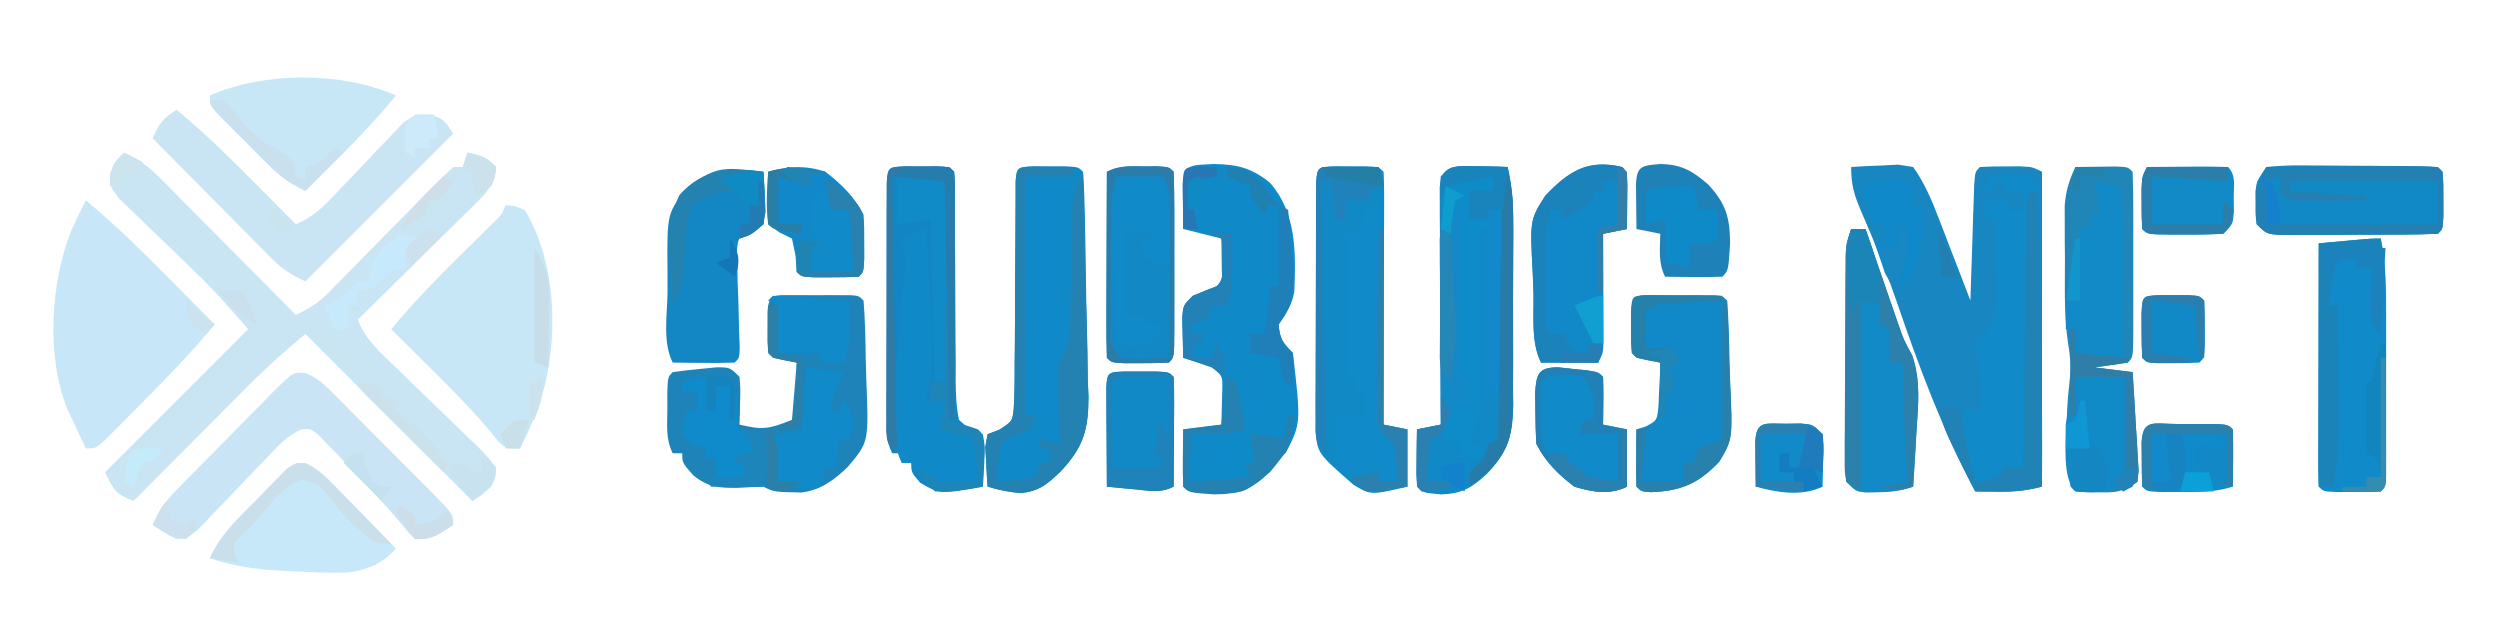 <?xml version="1.0" encoding="UTF-8"?>
<svg version="1.1" xmlns="http://www.w3.org/2000/svg" width="524" height="135">
<path d="M0 0 C2.102 -0.135 4.207 -0.232 6.312 -0.312 C7.484 -0.371 8.656 -0.429 9.863 -0.488 C10.898 -0.327 11.934 -0.166 13 0 C15.336 3.284 16.817 6.772 18.262 10.52 C18.658 11.541 19.054 12.563 19.463 13.615 C20.069 15.198 20.069 15.198 20.688 16.812 C21.311 18.424 21.311 18.424 21.947 20.068 C22.969 22.711 23.986 25.355 25 28 C25.025 27.187 25.05 26.375 25.076 25.537 C25.191 21.879 25.314 18.221 25.438 14.562 C25.477 13.283 25.516 12.004 25.557 10.686 C25.599 9.471 25.64 8.256 25.684 7.004 C25.72 5.878 25.757 4.752 25.795 3.592 C26 1 26 1 27 0 C28.81 -0.099 30.625 -0.13 32.438 -0.125 C33.426 -0.128 34.415 -0.13 35.434 -0.133 C38 0 38 0 40 1 C40 22.78 40 44.56 40 67 C36.591 67.852 34.196 68.108 30.75 68.062 C29.412 68.049 29.412 68.049 28.047 68.035 C27.371 68.024 26.696 68.012 26 68 C19.259 55.356 14.254 42.016 9.641 28.479 C7.409 21.991 4.887 15.663 2.133 9.379 C0.658 5.947 0 3.807 0 0 Z " fill="#1886C0" transform="translate(388,35)"/>
<path d="M0 0 C2.999 1.346 5.081 2.835 7.392 5.165 C8.352 6.125 8.352 6.125 9.332 7.105 C10.011 7.795 10.691 8.485 11.391 9.195 C12.095 9.903 12.8 10.61 13.526 11.339 C15.772 13.596 18.011 15.861 20.25 18.125 C21.773 19.658 23.296 21.191 24.82 22.723 C28.552 26.477 32.278 30.236 36 34 C38.857 32.705 40.893 31.348 43.084 29.111 C43.945 28.24 43.945 28.24 44.823 27.352 C45.431 26.728 46.038 26.104 46.664 25.461 C47.297 24.82 47.931 24.179 48.583 23.519 C50.602 21.476 52.614 19.426 54.625 17.375 C57.278 14.669 59.938 11.969 62.602 9.273 C63.213 8.645 63.825 8.017 64.454 7.37 C65.932 5.875 67.462 4.432 69 3 C69.66 3 70.32 3 71 3 C71.33 2.01 71.66 1.02 72 0 C74.867 0.573 75.861 0.861 78 3 C77.66 6.173 76.55 7.821 74.316 10.024 C73.756 10.585 73.195 11.145 72.618 11.722 C72.01 12.314 71.403 12.906 70.777 13.516 C70.157 14.131 69.537 14.747 68.898 15.382 C66.918 17.345 64.928 19.298 62.938 21.25 C61.592 22.58 60.248 23.911 58.904 25.242 C55.611 28.503 52.308 31.754 49 35 C50.637 39.29 53.893 42.057 57.137 45.156 C58.366 46.355 59.594 47.554 60.822 48.754 C62.76 50.635 64.701 52.513 66.65 54.382 C68.531 56.192 70.397 58.016 72.262 59.844 C72.851 60.401 73.441 60.959 74.048 61.533 C75.667 63.131 75.667 63.131 78 66 C77.896 67.992 77.896 67.992 77 70 C75.02 71.485 75.02 71.485 73 73 C61.45 61.45 49.9 49.9 38 38 C32.623 42.553 32.623 42.553 27.543 47.343 C26.963 47.923 26.383 48.504 25.785 49.101 C24.888 50.006 24.888 50.006 23.973 50.93 C23.339 51.565 22.705 52.2 22.052 52.855 C20.053 54.859 18.058 56.867 16.062 58.875 C14.697 60.245 13.332 61.615 11.967 62.984 C8.642 66.32 5.32 69.659 2 73 C-1.785 71.486 -2.007 70.986 -4 67 C5.9 57.1 15.8 47.2 26 37 C22.155 32.514 18.573 28.491 14.348 24.461 C13.314 23.459 12.281 22.456 11.248 21.453 C9.646 19.901 8.04 18.354 6.422 16.819 C4.841 15.318 3.281 13.798 1.723 12.273 C0.792 11.381 -0.139 10.488 -1.097 9.568 C-3 7 -3 7 -2.92 4.295 C-2 2 -2 2 0 0 Z " fill="#C9E5F4" transform="translate(26,32)"/>
<path d="M0 0 C4.904 0.1 7.857 0.822 11.688 3.938 C17.236 10.231 17.119 18.552 16.8 26.585 C16.386 29.401 15.138 31.335 13.5 33.625 C13.76 36.662 14.31 37.435 16.5 39.625 C18.185 54.324 18.185 54.324 15.039 60.488 C13.298 62.438 11.564 64.029 9.5 65.625 C8.833 66.455 8.833 66.455 8.152 67.301 C5.646 69.309 3.525 68.951 0.375 68.875 C-0.7 68.86 -1.775 68.844 -2.883 68.828 C-5.5 68.625 -5.5 68.625 -6.5 67.625 C-6.572 65.605 -6.584 63.583 -6.562 61.562 C-6.553 60.458 -6.544 59.353 -6.535 58.215 C-6.524 57.36 -6.512 56.506 -6.5 55.625 C-3.86 55.295 -1.22 54.965 1.5 54.625 C1.554 53 1.593 51.375 1.625 49.75 C1.66 48.393 1.66 48.393 1.695 47.008 C1.743 44.437 1.743 44.437 -0.5 42.625 C-2.484 41.911 -4.483 41.239 -6.5 40.625 C-6.554 38.834 -6.593 37.042 -6.625 35.25 C-6.648 34.252 -6.671 33.255 -6.695 32.227 C-6.5 29.625 -6.5 29.625 -4.5 27.625 C-2.842 26.937 -1.175 26.269 0.5 25.625 C1.733 24.617 1.733 24.617 1.598 22.559 C1.586 21.735 1.574 20.911 1.562 20.062 C1.553 19.236 1.544 18.41 1.535 17.559 C1.524 16.921 1.512 16.282 1.5 15.625 C-1.14 14.965 -3.78 14.305 -6.5 13.625 C-6.527 11.646 -6.546 9.667 -6.562 7.688 C-6.574 6.585 -6.586 5.483 -6.598 4.348 C-6.43 -0.338 -4.254 0.29 0 0 Z " fill="#1089C9" transform="translate(254.5,34.375)"/>
<path d="M0 0 C0.804 -0.001 1.609 -0.003 2.438 -0.004 C3.283 -0 4.129 0.004 5 0.008 C6.268 0.002 6.268 0.002 7.562 -0.004 C8.367 -0.003 9.171 -0.001 10 0 C10.742 0.001 11.485 0.002 12.25 0.003 C14 0.133 14 0.133 15 1.133 C15.34 5.278 15.4 9.428 15.46 13.586 C15.486 14.98 15.527 16.374 15.583 17.767 C16.099 30.796 16.099 30.796 11.719 35.973 C8.868 38.734 5.949 40.916 1.93 41.363 C-3.778 41.244 -3.778 41.244 -6 40.133 C-7.751 40.19 -9.501 40.278 -11.25 40.383 C-15.205 40.435 -17.588 40.3 -20.688 37.758 C-23 35.133 -23 35.133 -23 33.133 C-23.66 33.133 -24.32 33.133 -25 33.133 C-26.493 30.146 -26.132 27.389 -26.125 24.07 C-26.128 22.801 -26.13 21.531 -26.133 20.223 C-26 17.133 -26 17.133 -25 16.133 C-23.028 15.845 -21.047 15.627 -19.062 15.445 C-17.44 15.285 -17.44 15.285 -15.785 15.121 C-13 15.133 -13 15.133 -11 17.133 C-10.805 19.516 -10.805 19.516 -10.875 22.258 C-10.902 23.623 -10.902 23.623 -10.93 25.016 C-10.964 26.064 -10.964 26.064 -11 27.133 C-6.132 28.265 -4.946 28.111 0 26.133 C0.33 22.173 0.66 18.213 1 14.133 C-1.475 13.638 -1.475 13.638 -4 13.133 C-5 12.133 -5 12.133 -5.133 9.664 C-5.13 8.664 -5.128 7.663 -5.125 6.633 C-5.128 5.633 -5.13 4.632 -5.133 3.602 C-4.917 -0.401 -3.609 0.005 0 0 Z " fill="#1D83B8" transform="translate(166,61.867)"/>
<path d="M0 0 C1.093 0.003 2.186 0.005 3.312 0.008 C4.406 0.005 5.499 0.003 6.625 0 C9.312 0.133 9.312 0.133 10.312 1.133 C10.409 2.744 10.438 4.359 10.438 5.972 C10.444 7.519 10.444 7.519 10.45 9.097 C10.451 10.22 10.452 11.343 10.453 12.5 C10.471 14.853 10.491 17.206 10.512 19.559 C10.541 23.287 10.563 27.016 10.563 30.745 C10.566 34.33 10.601 37.915 10.641 41.5 C10.634 42.619 10.626 43.738 10.619 44.89 C10.664 47.729 10.729 50.354 11.312 53.133 C13.661 55.281 13.661 55.281 16.312 56.133 C16.801 58.832 16.801 58.832 16.625 61.82 C16.557 63.311 16.557 63.311 16.488 64.832 C16.43 65.591 16.372 66.351 16.312 67.133 C7.349 68.734 7.349 68.734 3.188 66.32 C1.312 64.133 1.312 64.133 1.312 62.133 C0.652 62.133 -0.007 62.133 -0.688 62.133 C-0.688 61.473 -0.688 60.813 -0.688 60.133 C-1.347 60.133 -2.007 60.133 -2.688 60.133 C-3.992 57.524 -3.815 55.61 -3.817 52.689 C-3.82 51.551 -3.823 50.414 -3.826 49.241 C-3.824 48.008 -3.822 46.775 -3.82 45.504 C-3.821 44.244 -3.822 42.984 -3.823 41.686 C-3.824 39.018 -3.823 36.351 -3.818 33.684 C-3.812 30.258 -3.815 26.833 -3.821 23.407 C-3.826 20.148 -3.823 16.888 -3.82 13.629 C-3.822 12.394 -3.824 11.158 -3.826 9.885 C-3.823 8.751 -3.82 7.616 -3.817 6.447 C-3.816 5.443 -3.815 4.438 -3.814 3.404 C-3.629 0.09 -3.346 0.165 0 0 Z " fill="#1286C4" transform="translate(189.688,34.867)"/>
<path d="M0 0 C1.093 0.003 2.186 0.005 3.312 0.008 C4.406 0.005 5.499 0.003 6.625 0 C9.312 0.133 9.312 0.133 10.312 1.133 C10.458 2.858 10.535 4.589 10.585 6.32 C10.617 7.429 10.649 8.538 10.682 9.68 C10.778 14.117 10.859 18.555 10.913 22.992 C10.954 26.357 11.014 29.718 11.122 33.08 C11.238 36.962 11.288 40.84 11.324 44.723 C11.373 45.915 11.421 47.107 11.471 48.335 C11.456 55.225 10.39 58.873 5.601 63.963 C2.741 66.662 1.256 68.02 -2.672 68.491 C-5.136 68.273 -7.328 67.866 -9.688 67.133 C-9.823 65.364 -9.92 63.592 -10 61.82 C-10.058 60.834 -10.116 59.848 -10.176 58.832 C-10.015 57.941 -9.854 57.051 -9.688 56.133 C-8.456 55.667 -8.456 55.667 -7.199 55.191 C-4.5 53.417 -4.5 53.417 -4.211 50.864 C-4.026 47.734 -3.996 44.635 -4.016 41.5 C-4.003 40.352 -3.99 39.205 -3.977 38.022 C-3.941 34.351 -3.938 30.68 -3.938 27.008 C-3.916 23.329 -3.888 19.65 -3.855 15.972 C-3.837 13.68 -3.827 11.389 -3.825 9.097 C-3.821 8.066 -3.817 7.035 -3.813 5.972 C-3.813 5.06 -3.813 4.147 -3.812 3.207 C-3.622 0.037 -3.205 0.158 0 0 Z " fill="#1089C9" transform="translate(216.688,34.867)"/>
<path d="M0 0 C1.091 0.023 2.181 0.046 3.305 0.07 C4.4 0.088 5.496 0.106 6.625 0.125 C7.468 0.148 8.311 0.171 9.18 0.195 C9.975 3.711 10.316 6.976 10.344 10.577 C10.353 11.629 10.362 12.681 10.371 13.764 C10.376 18.559 10.36 23.354 10.322 28.149 C10.311 30.673 10.317 33.196 10.341 35.72 C10.374 39.375 10.349 43.025 10.312 46.68 C10.334 47.799 10.355 48.918 10.377 50.071 C10.244 56.363 9.314 59.798 4.921 64.438 C1.697 67.445 -0.386 68.698 -4.82 68.82 C-8.544 68.471 -8.544 68.471 -9.82 67.195 C-9.893 65.176 -9.904 63.154 -9.883 61.133 C-9.874 60.028 -9.865 58.923 -9.855 57.785 C-9.844 56.931 -9.832 56.076 -9.82 55.195 C-7.345 54.7 -7.345 54.7 -4.82 54.195 C-4.825 53.548 -4.829 52.901 -4.834 52.235 C-4.878 45.519 -4.908 38.804 -4.93 32.088 C-4.94 29.58 -4.954 27.071 -4.971 24.563 C-4.995 20.964 -5.007 17.365 -5.016 13.766 C-5.026 12.639 -5.036 11.511 -5.047 10.35 C-5.047 9.309 -5.047 8.268 -5.047 7.196 C-5.052 6.276 -5.056 5.357 -5.061 4.41 C-4.674 0.848 -3.468 0.24 0 0 Z " fill="#1189C7" transform="translate(306.82,34.805)"/>
<path d="M0 0 C1.093 0.003 2.186 0.005 3.312 0.008 C4.406 0.005 5.499 0.003 6.625 0 C9.312 0.133 9.312 0.133 10.312 1.133 C10.406 2.79 10.43 4.452 10.426 6.112 C10.426 7.173 10.426 8.234 10.426 9.327 C10.421 10.481 10.415 11.635 10.41 12.824 C10.409 13.999 10.407 15.174 10.406 16.385 C10.4 20.155 10.388 23.925 10.375 27.695 C10.37 30.244 10.365 32.793 10.361 35.342 C10.35 41.605 10.334 47.869 10.312 54.133 C11.963 54.463 13.613 54.793 15.312 55.133 C15.312 59.093 15.312 63.053 15.312 67.133 C7.641 68.931 7.641 68.931 4.004 66.746 C-3.485 60.191 -3.485 60.191 -3.935 55.615 C-3.933 54.612 -3.932 53.609 -3.93 52.576 C-3.933 51.438 -3.937 50.3 -3.94 49.128 C-3.929 47.286 -3.929 47.286 -3.918 45.406 C-3.918 44.148 -3.917 42.889 -3.917 41.592 C-3.914 38.931 -3.907 36.27 -3.893 33.608 C-3.876 30.191 -3.872 26.773 -3.873 23.355 C-3.873 20.101 -3.864 16.848 -3.855 13.594 C-3.854 12.362 -3.853 11.129 -3.852 9.86 C-3.846 8.728 -3.839 7.597 -3.833 6.431 C-3.829 5.43 -3.825 4.428 -3.821 3.397 C-3.626 0.09 -3.342 0.165 0 0 Z " fill="#1189C5" transform="translate(279.688,34.867)"/>
<path d="M0 0 C6.181 5.104 11.798 10.683 17.438 16.375 C18.36 17.302 19.282 18.229 20.232 19.184 C22.491 21.453 24.746 23.726 27 26 C22.051 31.96 16.724 37.459 11.25 42.938 C10.388 43.812 9.525 44.687 8.637 45.588 C7.401 46.826 7.401 46.826 6.141 48.09 C5.393 48.841 4.646 49.593 3.876 50.367 C2 52 2 52 0 52 C-0.819 50.274 -1.63 48.544 -2.438 46.812 C-2.89 45.85 -3.342 44.887 -3.809 43.895 C-8.393 32.757 -7.387 17.311 -3.07 6.312 C-2.086 4.186 -1.053 2.093 0 0 Z " fill="#C7E6F7" transform="translate(18,42)"/>
<path d="M0 0 C1.828 0.133 1.828 0.133 4 1 C10.376 11.705 11.014 26.041 8.16 37.961 C6.802 42.521 5.211 46.786 3 51 C0 51 0 51 -1.51 49.566 C-2.044 48.905 -2.578 48.244 -3.129 47.562 C-7.145 42.77 -11.494 38.394 -15.938 34 C-16.717 33.225 -17.496 32.451 -18.299 31.652 C-20.197 29.766 -22.097 27.882 -24 26 C-19.354 20.405 -14.372 15.283 -9.188 10.188 C-7.658 8.683 -6.13 7.177 -4.605 5.668 C-3.937 5.011 -3.268 4.354 -2.579 3.677 C-0.916 2.072 -0.916 2.072 0 0 Z " fill="#C7E7F7" transform="translate(106,43)"/>
<path d="M0 0 C1.812 -0.027 3.625 -0.046 5.438 -0.062 C6.447 -0.074 7.456 -0.086 8.496 -0.098 C11 0 11 0 12 1 C12.101 3.873 12.14 6.721 12.133 9.594 C12.134 10.456 12.135 11.317 12.136 12.205 C12.136 14.031 12.135 15.857 12.13 17.683 C12.125 20.488 12.13 23.293 12.137 26.098 C12.136 27.867 12.135 29.637 12.133 31.406 C12.135 32.251 12.137 33.096 12.139 33.966 C12.115 39.885 12.115 39.885 11 41 C8.672 41.368 6.338 41.702 4 42 C6.64 42.33 9.28 42.66 12 43 C12.254 46.79 12.474 50.582 12.688 54.375 C12.76 55.455 12.833 56.535 12.908 57.648 C12.963 58.68 13.018 59.711 13.074 60.773 C13.132 61.727 13.189 62.68 13.249 63.662 C13.167 64.433 13.085 65.205 13 66 C9.717 68.188 8.682 68.249 4.875 68.188 C3.986 68.181 3.096 68.175 2.18 68.168 C0 68 0 68 -1 67 C-2.007 59.68 -2.113 52.573 -1.254 45.242 C-0.935 42.429 -0.995 40.026 -1.49 37.235 C-2.419 31.343 -2.185 25.39 -2.188 19.438 C-2.2 18.123 -2.212 16.809 -2.225 15.455 C-2.227 14.19 -2.228 12.925 -2.23 11.621 C-2.235 10.471 -2.239 9.32 -2.243 8.135 C-2.001 5.015 -1.329 2.813 0 0 Z " fill="#2086B7" transform="translate(435,35)"/>
<path d="M0 0 C1.168 5.553 1.145 10.968 1.133 16.613 C1.134 17.623 1.135 18.634 1.136 19.674 C1.136 21.8 1.135 23.925 1.13 26.051 C1.125 29.319 1.13 32.586 1.137 35.854 C1.136 37.919 1.135 39.985 1.133 42.051 C1.135 43.033 1.137 44.015 1.139 45.027 C1.136 45.929 1.133 46.83 1.129 47.759 C1.129 48.556 1.128 49.353 1.127 50.174 C1 52 1 52 0 53 C-1.998 53.099 -4 53.13 -6 53.125 C-7.093 53.128 -8.186 53.13 -9.312 53.133 C-12 53 -12 53 -13 52 C-13.093 50.404 -13.117 48.804 -13.114 47.205 C-13.113 46.184 -13.113 45.163 -13.113 44.111 C-13.108 43.001 -13.103 41.89 -13.098 40.746 C-13.096 39.616 -13.095 38.485 -13.093 37.32 C-13.088 33.693 -13.075 30.065 -13.062 26.438 C-13.057 23.985 -13.053 21.533 -13.049 19.08 C-13.038 13.053 -13.021 7.027 -13 1 C-11.208 0.832 -9.417 0.666 -7.625 0.5 C-6.627 0.407 -5.63 0.314 -4.602 0.219 C-2 0 -2 0 0 0 Z " fill="#108AC9" transform="translate(499,50)"/>
<path d="M0 0 C0.804 -0.001 1.609 -0.003 2.438 -0.004 C3.283 -0 4.129 0.004 5 0.008 C6.268 0.002 6.268 0.002 7.562 -0.004 C8.367 -0.003 9.171 -0.001 10 0 C10.742 0.001 11.485 0.002 12.25 0.003 C14 0.133 14 0.133 15 1.133 C15.364 5.42 15.443 9.713 15.515 14.013 C15.546 15.456 15.594 16.898 15.658 18.34 C16.179 30.147 16.179 30.147 13.37 34.876 C8.993 39.509 5.374 41.05 -0.996 41.293 C-3 41.133 -3 41.133 -4 40.133 C-4.072 38.113 -4.084 36.091 -4.062 34.07 C-4.053 32.966 -4.044 31.861 -4.035 30.723 C-4.024 29.868 -4.012 29.013 -4 28.133 C-3.355 27.929 -2.711 27.725 -2.047 27.516 C0.312 26.266 0.312 26.266 0.609 23.312 C0.656 22.222 0.702 21.131 0.75 20.008 C0.807 18.912 0.863 17.816 0.922 16.688 C0.948 15.844 0.973 15.001 1 14.133 C0.196 13.988 -0.609 13.844 -1.438 13.695 C-4 13.133 -4 13.133 -5 12.133 C-5.099 10.302 -5.13 8.467 -5.125 6.633 C-5.128 5.633 -5.13 4.632 -5.133 3.602 C-4.917 -0.401 -3.609 0.005 0 0 Z " fill="#1189C8" transform="translate(347,61.867)"/>
<path d="M0 0 C2.223 0.909 3.431 1.87 5.124 3.565 C5.704 4.139 6.285 4.713 6.882 5.305 C7.803 6.239 7.803 6.239 8.742 7.192 C9.38 7.83 10.018 8.467 10.676 9.124 C12.02 10.471 13.362 11.822 14.7 13.177 C16.755 15.256 18.824 17.321 20.894 19.386 C22.199 20.695 23.502 22.006 24.805 23.317 C25.426 23.938 26.048 24.559 26.689 25.199 C31.008 29.59 31.008 29.59 31.008 31.821 C28.102 33.863 26.606 34.821 23.008 34.821 C21.711 33.598 21.711 33.598 20.258 31.759 C16.456 27.246 12.436 22.983 8.32 18.759 C7.339 17.721 7.339 17.721 6.339 16.663 C5.396 15.703 5.396 15.703 4.434 14.723 C3.871 14.141 3.308 13.558 2.728 12.958 C1.087 11.645 1.087 11.645 -0.89 11.831 C-3.922 13.259 -5.752 15.339 -8.055 17.766 C-9.026 18.771 -9.997 19.774 -10.969 20.778 C-12.487 22.365 -14.002 23.956 -15.511 25.552 C-16.973 27.093 -18.45 28.617 -19.93 30.141 C-20.805 31.062 -21.68 31.982 -22.582 32.931 C-24.992 34.821 -24.992 34.821 -27.121 34.739 C-28.992 33.821 -28.992 33.821 -31.992 31.821 C-30.719 29.041 -29.394 26.964 -27.258 24.781 C-26.711 24.217 -26.163 23.654 -25.599 23.073 C-25.01 22.478 -24.42 21.883 -23.813 21.27 C-23.203 20.652 -22.594 20.034 -21.967 19.397 C-20.68 18.096 -19.39 16.797 -18.098 15.501 C-16.119 13.51 -14.159 11.501 -12.199 9.491 C-10.947 8.229 -9.693 6.968 -8.438 5.708 C-7.852 5.103 -7.266 4.498 -6.663 3.874 C-2.517 -0.226 -2.517 -0.226 0 0 Z " fill="#C9E5F5" transform="translate(63.992,78.179)"/>
<path d="M0 0 C5.809 4.819 11.131 10.013 16.438 15.375 C17.264 16.206 18.091 17.038 18.943 17.895 C20.965 19.927 22.983 21.963 25 24 C28.772 22.452 31.005 20.13 33.773 17.176 C34.681 16.23 35.588 15.285 36.523 14.311 C37.956 12.81 39.382 11.305 40.795 9.787 C42.167 8.318 43.564 6.871 44.961 5.426 C45.784 4.553 46.607 3.681 47.455 2.782 C50 1 50 1 53.19 1.036 C56 2 56 2 58 5 C47.77 15.23 37.54 25.46 27 36 C23.802 34.401 22.336 33.584 19.976 31.203 C19.415 30.642 18.855 30.082 18.278 29.504 C17.686 28.902 17.094 28.3 16.484 27.68 C15.869 27.061 15.253 26.442 14.618 25.805 C12.657 23.833 10.704 21.854 8.75 19.875 C7.42 18.535 6.089 17.195 4.758 15.855 C1.5 12.576 -1.752 9.289 -5 6 C-3.63 2.839 -3.011 2.007 0 0 Z " fill="#C9E5F3" transform="translate(37,23)"/>
<path d="M0 0 C0.99 0 1.98 0 3 0 C3.227 0.66 3.453 1.32 3.687 2 C4.726 5.022 5.769 8.042 6.812 11.062 C7.347 12.62 7.347 12.62 7.893 14.209 C8.244 15.224 8.595 16.239 8.957 17.285 C9.302 18.285 9.646 19.285 10.001 20.315 C11.008 23.184 11.008 23.184 12.781 26.469 C14.626 31.814 14.062 36.853 13.688 42.438 C13.626 43.551 13.565 44.664 13.502 45.811 C13.35 48.542 13.182 51.271 13 54 C10.198 54.934 8.346 55.164 5.438 55.188 C4.652 55.202 3.867 55.216 3.059 55.23 C1 55 1 55 -1 53 C-1.247 50.881 -1.247 50.881 -1.243 48.231 C-1.246 47.24 -1.249 46.248 -1.252 45.227 C-1.245 44.153 -1.238 43.079 -1.23 41.973 C-1.23 40.873 -1.23 39.773 -1.229 38.64 C-1.226 36.31 -1.218 33.981 -1.206 31.652 C-1.188 28.081 -1.185 24.51 -1.186 20.939 C-1.181 18.68 -1.175 16.42 -1.168 14.16 C-1.167 13.088 -1.166 12.016 -1.165 10.912 C-1.158 9.918 -1.152 8.923 -1.145 7.899 C-1.141 7.023 -1.138 6.148 -1.134 5.245 C-1 3 -1 3 0 0 Z " fill="#118AC7" transform="translate(388,48)"/>
<path d="M0 0 C1 1 1 1 1.098 3.723 C1.086 4.825 1.074 5.927 1.062 7.062 C1.053 8.167 1.044 9.272 1.035 10.41 C1.024 11.265 1.012 12.119 1 13 C-0.65 13.33 -2.3 13.66 -4 14 C-3.995 14.747 -3.99 15.494 -3.984 16.263 C-3.963 19.634 -3.95 23.004 -3.938 26.375 C-3.929 27.551 -3.921 28.726 -3.912 29.938 C-3.909 31.059 -3.906 32.18 -3.902 33.336 C-3.897 34.373 -3.892 35.41 -3.886 36.478 C-4 39 -4 39 -5 41 C-8.96 41 -12.92 41 -17 41 C-19.14 36.719 -18.473 31.235 -18.57 26.526 C-18.606 25.146 -18.661 23.765 -18.734 22.386 C-19.324 11.086 -19.324 11.086 -16.128 6.05 C-11.23 0.9 -7.209 -1.706 0 0 Z " fill="#1189C8" transform="translate(340,35)"/>
<path d="M0 0 C0.949 0.072 1.897 0.144 2.875 0.219 C3.576 0.312 4.277 0.404 5 0.5 C5.135 2.269 5.232 4.04 5.312 5.812 C5.371 6.799 5.429 7.785 5.488 8.801 C5.327 9.692 5.166 10.582 5 11.5 C4.174 11.933 3.349 12.365 2.498 12.811 C-0.266 14.258 -0.266 14.258 -0.552 17.12 C-0.519 18.145 -0.487 19.17 -0.453 20.227 C-0.432 21.34 -0.412 22.454 -0.391 23.602 C-0.344 24.764 -0.298 25.927 -0.25 27.125 C-0.189 29.43 -0.132 31.734 -0.078 34.039 C-0.041 35.062 -0.004 36.085 0.034 37.139 C0 39.5 0 39.5 -1 40.5 C-3.186 40.573 -5.375 40.584 -7.562 40.562 C-9.359 40.549 -9.359 40.549 -11.191 40.535 C-12.118 40.524 -13.045 40.512 -14 40.5 C-16.134 36.232 -15.167 30.655 -15.088 25.971 C-15.071 24.585 -15.07 23.198 -15.086 21.811 C-15.224 8.849 -15.224 8.849 -10.309 3.57 C-6.912 0.782 -4.497 -0.45 0 0 Z " fill="#1387C3" transform="translate(155,35.5)"/>
<path d="M0 0 C0.991 -0.003 1.983 -0.005 3.004 -0.008 C5.438 0.125 5.438 0.125 6.438 1.125 C6.539 3.998 6.577 6.846 6.57 9.719 C6.571 10.581 6.572 11.442 6.573 12.33 C6.574 14.156 6.572 15.982 6.568 17.808 C6.563 20.613 6.568 23.418 6.574 26.223 C6.574 27.992 6.572 29.762 6.57 31.531 C6.572 32.376 6.574 33.221 6.576 34.091 C6.552 40.01 6.552 40.01 5.438 41.125 C3.44 41.224 1.438 41.255 -0.562 41.25 C-1.656 41.253 -2.749 41.255 -3.875 41.258 C-6.562 41.125 -6.562 41.125 -7.562 40.125 C-7.651 37.241 -7.678 34.38 -7.66 31.496 C-7.659 30.632 -7.657 29.768 -7.656 28.877 C-7.65 26.106 -7.638 23.334 -7.625 20.562 C-7.62 18.688 -7.615 16.814 -7.611 14.939 C-7.6 10.335 -7.583 5.73 -7.562 1.125 C-4.939 -0.187 -2.926 -0.008 0 0 Z " fill="#1289C5" transform="translate(239.562,34.875)"/>
<path d="M0 0 C1.457 -0.081 2.916 -0.139 4.375 -0.188 C5.187 -0.222 5.999 -0.257 6.836 -0.293 C7.55 -0.196 8.264 -0.1 9 0 C9.66 0.99 10.32 1.98 11 3 C10.01 3.495 10.01 3.495 9 4 C8.985 5.027 8.985 5.027 8.969 6.075 C8.861 13.179 8.746 20.284 8.628 27.389 C8.584 30.043 8.543 32.697 8.503 35.351 C8.445 39.158 8.381 42.966 8.316 46.773 C8.291 48.563 8.291 48.563 8.266 50.388 C8.246 51.489 8.226 52.59 8.205 53.724 C8.19 54.697 8.174 55.669 8.158 56.671 C8 59 8 59 7 61 C5.68 61 4.36 61 3 61 C2.67 61.99 2.34 62.98 2 64 C0.35 64 -1.3 64 -3 64 C-5.257 58.64 -6.363 54.802 -6 49 C-4.68 49 -3.36 49 -2 49 C-1.802 43.065 -1.802 43.065 -2.75 37.25 C-2.833 36.508 -2.915 35.765 -3 35 C-2.025 34.027 -2.025 34.027 -1.031 33.035 C1.98 28.535 1.434 24.469 1.25 19.188 C1.232 18.208 1.214 17.229 1.195 16.221 C1.148 13.813 1.083 11.407 1 9 C0.34 9 -0.32 9 -1 9 C-1 7.68 -1 6.36 -1 5 C0.65 5 2.3 5 4 5 C4 5.66 4 6.32 4 7 C4.99 7 5.98 7 7 7 C7 5.68 7 4.36 7 3 C5.68 3 4.36 3 3 3 C3 2.34 3 1.68 3 1 C2.34 1 1.68 1 1 1 C1 1.66 1 2.32 1 3 C0.34 3 -0.32 3 -1 3 C-0.67 2.01 -0.34 1.02 0 0 Z " fill="#108AC9" transform="translate(417,37)"/>
<path d="M0 0 C2.755 -0.279 5.281 -0.372 8.035 -0.328 C9.226 -0.325 9.226 -0.325 10.441 -0.322 C12.119 -0.316 13.798 -0.302 15.477 -0.281 C18.056 -0.25 20.634 -0.24 23.213 -0.234 C24.841 -0.225 26.469 -0.215 28.098 -0.203 C28.874 -0.199 29.65 -0.195 30.449 -0.19 C35.883 -0.117 35.883 -0.117 37 1 C37.099 2.998 37.13 5 37.125 7 C37.129 8.64 37.129 8.64 37.133 10.312 C37 13 37 13 36 14 C33.357 14.113 30.741 14.164 28.098 14.168 C27.305 14.171 26.512 14.175 25.695 14.178 C24.014 14.183 22.334 14.185 20.654 14.185 C18.077 14.187 15.5 14.206 12.924 14.225 C11.294 14.228 9.665 14.23 8.035 14.23 C6.874 14.241 6.874 14.241 5.69 14.252 C0.229 14.229 0.229 14.229 -2 12 C-2.266 9.941 -2.266 9.941 -2.25 7.562 C-2.255 6.78 -2.26 5.998 -2.266 5.191 C-2 3 -2 3 0 0 Z " fill="#1189C7" transform="translate(475,35)"/>
<path d="M0 0 C-5.826 7.158 -12.438 13.526 -19 20 C-22.227 18.579 -24.399 16.858 -26.891 14.375 C-27.954 13.315 -27.954 13.315 -29.039 12.234 C-29.769 11.497 -30.498 10.76 -31.25 10 C-31.995 9.263 -32.74 8.525 -33.508 7.766 C-34.564 6.706 -34.564 6.706 -35.641 5.625 C-36.285 4.978 -36.93 4.331 -37.595 3.664 C-39 2 -39 2 -39 0 C-27.392 -5.013 -11.608 -5.013 0 0 Z " fill="#C8E7F6" transform="translate(83,20)"/>
<path d="M0 0 C2.576 1.203 4.14 2.726 6.127 4.759 C7.259 5.904 7.259 5.904 8.413 7.073 C9.579 8.277 9.579 8.277 10.768 9.505 C11.957 10.714 11.957 10.714 13.17 11.948 C15.127 13.94 17.075 15.938 19.018 17.942 C16.083 21.129 13.265 22.295 9.018 22.942 C5.335 23.077 1.696 22.905 -1.982 22.692 C-2.941 22.652 -3.9 22.612 -4.888 22.571 C-10.224 22.3 -14.918 21.658 -19.982 19.942 C-17.746 14.899 -13.945 11.499 -10.107 7.63 C-9.386 6.876 -8.666 6.123 -7.923 5.347 C-7.223 4.64 -6.523 3.933 -5.802 3.204 C-5.166 2.554 -4.529 1.904 -3.873 1.234 C-1.982 -0.058 -1.982 -0.058 0 0 Z " fill="#C7E8F8" transform="translate(63.982,97.058)"/>
<path d="M0 0 C0.33 0 0.66 0 1 0 C1.006 0.595 1.012 1.189 1.018 1.802 C1.082 7.983 1.166 14.163 1.262 20.343 C1.296 22.651 1.324 24.958 1.346 27.266 C1.38 30.58 1.432 33.893 1.488 37.207 C1.495 38.241 1.501 39.276 1.508 40.342 C1.537 41.783 1.537 41.783 1.568 43.253 C1.579 44.099 1.59 44.945 1.601 45.817 C2.085 48.467 3.031 49.242 5 51 C5.391 53.725 5.136 56.231 5 59 C3.68 59 2.36 59 1 59 C1 58.34 1 57.68 1 57 C0.34 57 -0.32 57 -1 57 C-1.33 57.66 -1.66 58.32 -2 59 C-5.558 57.814 -6.273 57.289 -8 54 C-8.25 50.983 -8.174 48.02 -8 45 C-6.02 45.33 -4.04 45.66 -2 46 C-2 44.02 -2 42.04 -2 40 C-2.66 40 -3.32 40 -4 40 C-4 39.01 -4 38.02 -4 37 C-4.66 37 -5.32 37 -6 37 C-6 27.1 -6 17.2 -6 7 C-5.01 7 -4.02 7 -3 7 C-2.67 5.35 -2.34 3.7 -2 2 C-1.34 2 -0.68 2 0 2 C0 1.34 0 0.68 0 0 Z " fill="#108AC9" transform="translate(288,42)"/>
<path d="M0 0 C1.891 27.895 1.891 27.895 0 36 C1.32 36 2.64 36 4 36 C3.67 37.98 3.34 39.96 3 42 C4.134 42.144 5.269 42.289 6.438 42.438 C10 43 10 43 11 44 C11.072 45.519 11.084 47.042 11.062 48.562 C11.053 49.389 11.044 50.215 11.035 51.066 C11.024 51.704 11.012 52.343 11 53 C9.584 53.054 8.167 53.093 6.75 53.125 C5.961 53.148 5.172 53.171 4.359 53.195 C1.754 52.98 0.2 52.392 -2 51 C-2.33 50.34 -2.66 49.68 -3 49 C-3.66 49 -4.32 49 -5 49 C-8.362 42.277 -5.964 29.965 -5.562 22.5 C-5.523 21.759 -5.484 21.019 -5.444 20.256 C-5.243 16.844 -4.933 13.54 -4.438 10.152 C-4.01 7.074 -4.189 4.974 -5 2 C-1.125 0 -1.125 0 0 0 Z " fill="#1089C8" transform="translate(194,48)"/>
<path d="M0 0 C1.514 0.017 1.514 0.017 3.059 0.035 C4.071 0.044 5.082 0.053 6.125 0.062 C7.299 0.08 7.299 0.08 8.496 0.098 C8.496 0.758 8.496 1.418 8.496 2.098 C5.196 2.098 1.896 2.098 -1.504 2.098 C-1.504 18.598 -1.504 35.098 -1.504 52.098 C-0.844 52.098 -0.184 52.098 0.496 52.098 C0.166 53.088 -0.164 54.078 -0.504 55.098 C-1.989 55.685 -1.989 55.685 -3.504 56.285 C-6.623 57.718 -6.623 57.718 -7.121 60.066 C-7.354 62.067 -7.438 64.084 -7.504 66.098 C-4.864 65.768 -2.224 65.438 0.496 65.098 C0.826 64.108 1.156 63.118 1.496 62.098 C2.156 62.098 2.816 62.098 3.496 62.098 C3.496 61.108 3.496 60.118 3.496 59.098 C2.836 59.098 2.176 59.098 1.496 59.098 C1.496 58.438 1.496 57.778 1.496 57.098 C2.816 57.428 4.136 57.758 5.496 58.098 C5.473 56.917 5.45 55.736 5.426 54.52 C5.407 52.962 5.389 51.405 5.371 49.848 C5.354 49.07 5.338 48.293 5.32 47.492 C5.314 46.738 5.307 45.984 5.301 45.207 C5.29 44.516 5.28 43.825 5.269 43.112 C5.496 41.098 5.496 41.098 6.487 39.294 C7.94 36.131 7.79 33.316 7.84 29.848 C7.854 29.153 7.869 28.457 7.884 27.741 C7.931 25.527 7.965 23.312 7.996 21.098 C8.037 18.181 8.091 15.264 8.152 12.348 C8.171 11.053 8.19 9.759 8.209 8.426 C8.48 5.28 9.022 3.788 10.496 1.098 C10.729 8.356 10.906 15.614 11.014 22.875 C11.066 26.248 11.136 29.619 11.25 32.99 C11.373 36.878 11.429 40.763 11.473 44.652 C11.524 45.848 11.576 47.043 11.629 48.274 C11.634 55.178 10.586 58.829 5.787 63.93 C2.926 66.628 1.439 67.985 -2.488 68.455 C-4.953 68.238 -7.144 67.831 -9.504 67.098 C-9.639 65.329 -9.736 63.557 -9.816 61.785 C-9.874 60.799 -9.932 59.813 -9.992 58.797 C-9.831 57.906 -9.67 57.015 -9.504 56.098 C-8.272 55.632 -8.272 55.632 -7.015 55.156 C-4.316 53.382 -4.316 53.382 -4.027 50.828 C-3.843 47.699 -3.812 44.6 -3.832 41.465 C-3.819 40.317 -3.807 39.17 -3.793 37.987 C-3.757 34.316 -3.754 30.645 -3.754 26.973 C-3.732 23.294 -3.704 19.615 -3.672 15.937 C-3.654 13.645 -3.644 11.354 -3.641 9.062 C-3.638 8.031 -3.634 7 -3.63 5.937 C-3.629 5.025 -3.629 4.112 -3.628 3.172 C-3.444 0.101 -3.092 0.121 0 0 Z " fill="#2482B2" transform="translate(216.504,34.902)"/>
<path d="M0 0 C0.989 0.107 1.977 0.214 2.996 0.324 C4.483 0.473 4.483 0.473 6 0.625 C8.434 1.012 8.434 1.012 9.434 2.012 C9.506 3.698 9.517 5.387 9.496 7.074 C9.487 7.993 9.478 8.912 9.469 9.859 C9.457 10.57 9.446 11.28 9.434 12.012 C11.084 12.342 12.734 12.672 14.434 13.012 C14.434 16.972 14.434 20.932 14.434 25.012 C10.864 26.796 7.173 26.128 3.434 25.012 C0.108 22.559 -2.709 19.726 -4.566 16.012 C-4.689 13.681 -4.742 11.346 -4.754 9.012 C-4.768 7.754 -4.782 6.495 -4.797 5.199 C-4.515 1.307 -4.054 0.019 0 0 Z " fill="#108AC9" transform="translate(326.566,76.988)"/>
<path d="M0 0 C3.262 2.493 6.153 5.305 8 9 C8.096 11.019 8.13 13.041 8.125 15.062 C8.129 16.689 8.129 16.689 8.133 18.348 C8 21 8 21 7 22 C5.002 22.099 3 22.13 1 22.125 C-0.093 22.128 -1.186 22.13 -2.312 22.133 C-5 22 -5 22 -6 21 C-6.124 19.329 -6.124 19.329 -6.25 17.625 C-6.621 15.831 -6.621 15.831 -7 14 C-7.846 13.588 -8.691 13.175 -9.562 12.75 C-10.769 11.884 -10.769 11.884 -12 11 C-12.463 7.304 -12.283 3.707 -12 0 C-7.86 -1.175 -4.108 -1.397 0 0 Z " fill="#1088C9" transform="translate(173,36)"/>
<path d="M0 0 C4.43 0.078 6.734 1.427 10.062 4.312 C13.764 8.349 14.583 11.176 14.625 16.625 C14.267 22.358 14.267 22.358 13 23.625 C10.98 23.697 8.958 23.709 6.938 23.688 C5.28 23.674 5.28 23.674 3.59 23.66 C2.735 23.649 1.881 23.637 1 23.625 C-0.478 20.668 -0.06 17.883 0 14.625 C-1.65 14.295 -3.3 13.965 -5 13.625 C-5.027 11.646 -5.046 9.667 -5.062 7.688 C-5.074 6.585 -5.086 5.483 -5.098 4.348 C-4.952 0.276 -3.777 0.354 0 0 Z " fill="#1E82B9" transform="translate(348,34.375)"/>
<path d="M0 0 C1.093 0.003 2.186 0.005 3.312 0.008 C4.406 0.005 5.499 0.003 6.625 0 C9.312 0.133 9.312 0.133 10.312 1.133 C10.4 2.841 10.42 4.552 10.41 6.262 C10.407 7.296 10.404 8.331 10.4 9.396 C10.392 10.485 10.384 11.574 10.375 12.695 C10.37 13.788 10.366 14.88 10.361 16.006 C10.349 18.715 10.333 21.424 10.312 24.133 C7.477 25.551 5.322 24.995 2.188 24.695 C1.092 24.593 -0.004 24.492 -1.133 24.387 C-2.397 24.261 -2.397 24.261 -3.688 24.133 C-3.716 20.32 -3.734 16.508 -3.75 12.695 C-3.758 11.607 -3.767 10.518 -3.775 9.396 C-3.779 8.362 -3.782 7.328 -3.785 6.262 C-3.79 5.303 -3.796 4.345 -3.801 3.358 C-3.634 0.076 -3.313 0.164 0 0 Z " fill="#1189C7" transform="translate(235.688,77.867)"/>
<path d="M0 0 C1.65 0.33 3.3 0.66 5 1 C6.19 4.569 6.125 7.799 6.098 11.512 C6.096 12.24 6.095 12.968 6.093 13.718 C6.088 16.042 6.075 18.364 6.062 20.688 C6.057 22.264 6.053 23.84 6.049 25.416 C6.038 29.277 6.021 33.139 6 37 C-0.625 37.125 -0.625 37.125 -4 36 C-4 34.35 -4 32.7 -4 31 C-4.66 31 -5.32 31 -6 31 C-6 29.02 -6 27.04 -6 25 C-5.34 25 -4.68 25 -4 25 C-3.67 20.05 -3.34 15.1 -3 10 C-2.34 10 -1.68 10 -1 10 C-1 9.01 -1 8.02 -1 7 C-0.34 7 0.32 7 1 7 C0.67 4.69 0.34 2.38 0 0 Z " fill="#128AC7" transform="translate(439,38)"/>
<path d="M0 0 C1.98 0 3.96 0 6 0 C10.067 9.999 10.067 9.999 8 15.812 C7.67 16.534 7.34 17.256 7 18 C5.02 17.67 3.04 17.34 1 17 C1.33 19.31 1.66 21.62 2 24 C1.34 24 0.68 24 0 24 C0 24.66 0 25.32 0 26 C-3.015 27.005 -5.042 27.103 -8.188 27.062 C-9.539 27.049 -9.539 27.049 -10.918 27.035 C-11.605 27.024 -12.292 27.012 -13 27 C-13.125 19.25 -13.125 19.25 -12 17 C-9.496 16.586 -9.496 16.586 -6.438 16.375 C-5.426 16.3 -4.414 16.225 -3.371 16.148 C-2.589 16.099 -1.806 16.05 -1 16 C-1.317 15.428 -1.634 14.855 -1.961 14.266 C-3.514 10.88 -3.63 7.695 -4 4 C-3.01 3.67 -2.02 3.34 -1 3 C-0.67 2.01 -0.34 1.02 0 0 Z " fill="#0F8AC9" transform="translate(262,74)"/>
<path d="M0 0 C1.091 0.023 2.181 0.046 3.305 0.07 C4.4 0.088 5.496 0.106 6.625 0.125 C7.468 0.148 8.311 0.171 9.18 0.195 C9.979 3.719 10.312 6.982 10.328 10.593 C10.334 11.648 10.34 12.703 10.346 13.79 C10.337 18.595 10.313 23.399 10.267 28.204 C10.251 30.735 10.25 33.265 10.265 35.795 C10.287 39.457 10.256 43.116 10.215 46.777 C10.231 47.902 10.247 49.026 10.264 50.184 C10.135 56.278 9.499 59.562 5.115 63.971 C3.829 65.077 2.526 66.164 1.18 67.195 C1.18 64.195 1.18 64.195 2.617 62.695 C3.133 62.2 3.648 61.705 4.18 61.195 C4.51 60.205 4.84 59.215 5.18 58.195 C6.17 57.7 6.17 57.7 7.18 57.195 C7.647 54.839 7.647 54.839 7.805 52.133 C7.879 51.214 7.954 50.295 8.031 49.348 C8.08 48.637 8.129 47.927 8.18 47.195 C7.19 46.865 6.2 46.535 5.18 46.195 C5.18 34.645 5.18 23.095 5.18 11.195 C3.86 11.195 2.54 11.195 1.18 11.195 C1.18 9.215 1.18 7.235 1.18 5.195 C2.83 5.195 4.48 5.195 6.18 5.195 C6.18 4.205 6.18 3.215 6.18 2.195 C2.88 2.855 -0.42 3.515 -3.82 4.195 C-4.15 5.185 -4.48 6.175 -4.82 7.195 C-4.945 4.82 -4.945 4.82 -4.82 2.195 C-2.82 0.195 -2.82 0.195 0 0 Z " fill="#1189CA" transform="translate(306.82,34.805)"/>
<path d="M0 0 C0 0.99 0 1.98 0 3 C-1.65 3 -3.3 3 -5 3 C-5 4.98 -5 6.96 -5 9 C-3.68 9 -2.36 9 -1 9 C-1 9.66 -1 10.32 -1 11 C-1.66 11 -2.32 11 -3 11 C-2.99 12.15 -2.979 13.3 -2.968 14.485 C-2.932 18.768 -2.909 23.05 -2.89 27.333 C-2.88 29.184 -2.866 31.034 -2.849 32.885 C-2.825 35.551 -2.813 38.217 -2.805 40.883 C-2.794 41.705 -2.784 42.527 -2.773 43.374 C-2.773 47.988 -3.234 51.656 -5 56 C-4.34 56 -3.68 56 -3 56 C-3 56.99 -3 57.98 -3 59 C-4.32 59 -5.64 59 -7 59 C-7 57.68 -7 56.36 -7 55 C-8.485 55.495 -8.485 55.495 -10 56 C-11.042 52.874 -11.238 51.953 -10 49 C-9.34 48.691 -8.68 48.381 -8 48.062 C-7.34 47.712 -6.68 47.361 -6 47 C-5.188 44.445 -5.188 44.445 -5 42 C-5.66 42 -6.32 42 -7 42 C-7.33 30.78 -7.66 19.56 -8 8 C-8.66 9.32 -9.32 10.64 -10 12 C-11.238 8.424 -10.749 5.663 -10 2 C-3.375 0 -3.375 0 0 0 Z " fill="#0E8BC9" transform="translate(313,37)"/>
<path d="M0 0 C0.798 0.004 1.596 0.008 2.418 0.012 C3.216 0.008 4.014 0.004 4.836 0 C10.791 0.01 10.791 0.01 11.918 1.137 C11.99 3.156 12.002 5.178 11.98 7.199 C11.971 8.304 11.962 9.409 11.953 10.547 C11.942 11.402 11.93 12.256 11.918 13.137 C8.187 14.321 4.623 14.27 0.73 14.262 C-1.147 14.266 -1.147 14.266 -3.062 14.27 C-6.082 14.137 -6.082 14.137 -7.082 13.137 C-7.181 11.139 -7.212 9.137 -7.207 7.137 C-7.21 6.044 -7.212 4.95 -7.215 3.824 C-6.968 -1.172 -4.399 0.007 0 0 Z " fill="#0E8BCA" transform="translate(456.082,88.863)"/>
<path d="M0 0 C2.813 -0.027 5.625 -0.047 8.438 -0.062 C9.24 -0.071 10.042 -0.079 10.869 -0.088 C12.913 -0.097 14.957 -0.052 17 0 C18.738 1.738 18.172 4.079 18.188 6.438 C18.202 7.426 18.216 8.415 18.23 9.434 C18 12 18 12 16 14 C13.273 14.172 10.661 14.232 7.938 14.188 C7.192 14.187 6.446 14.186 5.678 14.186 C0.14 14.14 0.14 14.14 -1 13 C-1.099 11.19 -1.13 9.375 -1.125 7.562 C-1.128 6.574 -1.13 5.585 -1.133 4.566 C-1 2 -1 2 0 0 Z " fill="#118AC7" transform="translate(450,35)"/>
<path d="M0 0 C3.3 0 6.6 0 10 0 C10.275 3.437 10.521 6.872 10.75 10.312 C10.831 11.289 10.912 12.265 10.996 13.271 C11.083 14.678 11.083 14.678 11.172 16.113 C11.235 16.977 11.298 17.841 11.362 18.732 C11 21 11 21 9.22 22.79 C6.08 24.502 3.511 24.265 0 24 C-2.818 21.182 -1.941 13.771 -2 10 C-1.571 6.545 -0.859 3.384 0 0 Z " fill="#118AC8" transform="translate(435,79)"/>
<path d="M0 0 C0.959 4.62 0.961 8.681 0.562 13.375 C0.461 14.62 0.359 15.865 0.254 17.148 C0.17 18.089 0.086 19.03 0 20 C-2 18 -2 18 -2.195 15.18 C-2.172 14.089 -2.149 12.999 -2.125 11.875 C-2.107 10.779 -2.089 9.684 -2.07 8.555 C-2.047 7.712 -2.024 6.869 -2 6 C-2.99 6 -3.98 6 -5 6 C-5 5.34 -5 4.68 -5 4 C-6.32 3.67 -7.64 3.34 -9 3 C-9.752 6.655 -10.4 10.317 -11 14 C-10.34 14 -9.68 14 -9 14 C-8.975 18.287 -8.957 22.573 -8.945 26.86 C-8.94 28.316 -8.933 29.772 -8.925 31.227 C-8.912 33.33 -8.907 35.432 -8.902 37.535 C-8.897 38.797 -8.892 40.059 -8.886 41.36 C-8.999 44.977 -9.419 48.431 -10 52 C-10.99 52 -11.98 52 -13 52 C-13 35.17 -13 18.34 -13 1 C-2 0 -2 0 0 0 Z " fill="#1C83B8" transform="translate(499,50)"/>
<path d="M0 0 C3.3 0 6.6 0 10 0 C11.655 3.31 11.101 6.991 11.062 10.625 C11.058 11.427 11.053 12.229 11.049 13.055 C11.037 15.036 11.019 17.018 11 19 C8.551 18.133 8.551 18.133 6 17 C5.188 14.875 5.188 14.875 5 13 C5.99 13 6.98 13 8 13 C8 12.34 8 11.68 8 11 C7.381 11.186 6.763 11.371 6.125 11.562 C4 12 4 12 2 11 C2 16.94 2 22.88 2 29 C3.32 29 4.64 29 6 29 C6 29.66 6 30.32 6 31 C6.99 31 7.98 31 9 31 C9 31.66 9 32.32 9 33 C6.75 34.688 6.75 34.688 4 36 C1.828 35.582 1.828 35.582 0 35 C-0.168 30.498 -0.328 25.996 -0.482 21.493 C-0.536 19.961 -0.591 18.43 -0.648 16.898 C-0.73 14.697 -0.805 12.495 -0.879 10.293 C-0.906 9.608 -0.933 8.924 -0.961 8.219 C-1.057 5.153 -0.98 2.941 0 0 Z " fill="#108AC9" transform="translate(234,37)"/>
<path d="M0 0 C0.99 0 1.98 0 3 0 C3.227 0.66 3.453 1.32 3.687 2 C4.726 5.022 5.769 8.042 6.812 11.062 C7.347 12.62 7.347 12.62 7.893 14.209 C8.244 15.224 8.595 16.239 8.957 17.285 C9.302 18.285 9.646 19.285 10.001 20.315 C11.008 23.184 11.008 23.184 12.781 26.469 C14.626 31.814 14.062 36.853 13.688 42.438 C13.626 43.551 13.565 44.664 13.502 45.811 C13.35 48.542 13.182 51.271 13 54 C9.867 55.044 9.01 54.934 6 54 C8.97 53.505 8.97 53.505 12 53 C11.928 52.201 11.856 51.402 11.781 50.578 C11.143 43.03 10.877 35.574 11 28 C10.01 28 9.02 28 8 28 C8 25.69 8 23.38 8 21 C7.34 20.67 6.68 20.34 6 20 C6 18.68 6 17.36 6 16 C4.68 15.67 3.36 15.34 2 15 C2 28.2 2 41.4 2 55 C1.01 54.34 0.02 53.68 -1 53 C-1.367 50.881 -1.367 50.881 -1.356 48.231 C-1.359 47.24 -1.362 46.248 -1.366 45.227 C-1.353 44.153 -1.341 43.079 -1.328 41.973 C-1.326 40.873 -1.324 39.773 -1.322 38.64 C-1.316 36.31 -1.302 33.981 -1.281 31.652 C-1.25 28.081 -1.24 24.51 -1.234 20.939 C-1.225 18.68 -1.215 16.42 -1.203 14.16 C-1.199 13.088 -1.195 12.016 -1.19 10.912 C-1.176 9.42 -1.176 9.42 -1.161 7.899 C-1.151 6.585 -1.151 6.585 -1.14 5.245 C-1 3 -1 3 0 0 Z " fill="#2C80AC" transform="translate(388,48)"/>
<path d="M0 0 C5.109 -0.025 10.217 -0.043 15.326 -0.055 C17.065 -0.06 18.804 -0.067 20.544 -0.075 C23.038 -0.088 25.533 -0.093 28.027 -0.098 C28.81 -0.103 29.592 -0.108 30.398 -0.113 C32.266 -0.113 34.133 -0.062 36 0 C37 1 37 1 37.133 3.688 C37.13 4.781 37.128 5.874 37.125 7 C37.129 8.64 37.129 8.64 37.133 10.312 C37 13 37 13 36 14 C33.357 14.113 30.741 14.164 28.098 14.168 C27.305 14.171 26.512 14.175 25.695 14.178 C24.014 14.183 22.334 14.185 20.654 14.185 C18.077 14.187 15.5 14.206 12.924 14.225 C11.294 14.228 9.665 14.23 8.035 14.23 C6.874 14.241 6.874 14.241 5.69 14.252 C0.229 14.229 0.229 14.229 -2 12 C-2.27 9.312 -2.087 6.709 -2 4 C-1.34 4 -0.68 4 0 4 C0 6.64 0 9.28 0 12 C11.88 12 23.76 12 36 12 C36 9.03 36 6.06 36 3 C25.77 3 15.54 3 5 3 C5 3.66 5 4.32 5 5 C10.28 5.33 15.56 5.66 21 6 C21 6.33 21 6.66 21 7 C18.375 7.027 15.75 7.047 13.125 7.062 C12.379 7.071 11.632 7.079 10.863 7.088 C5.227 7.113 5.227 7.113 3 6 C3 4.68 3 3.36 3 2 C1.68 2.33 0.36 2.66 -1 3 C-0.67 2.01 -0.34 1.02 0 0 Z " fill="#2380B2" transform="translate(475,35)"/>
<path d="M0 0 C2.64 0.33 5.28 0.66 8 1 C7.691 1.577 7.381 2.155 7.062 2.75 C6.074 4.843 5.483 6.745 5 9 C5.66 9 6.32 9 7 9 C7.33 8.34 7.66 7.68 8 7 C9.429 9.354 10.087 10.48 9.625 13.25 C9.316 14.116 9.316 14.116 9 15 C8.34 15 7.68 15 7 15 C6.67 16.98 6.34 18.96 6 21 C5.34 21 4.68 21 4 21 C3.876 21.639 3.752 22.279 3.625 22.938 C3.419 23.618 3.212 24.299 3 25 C-0.201 26.6 -2.723 25.032 -6 24 C-6.33 20.7 -6.66 17.4 -7 14 C-5.02 13.67 -3.04 13.34 -1 13 C-0.67 8.71 -0.34 4.42 0 0 Z " fill="#108AC9" transform="translate(169,77)"/>
<path d="M0 0 C0.33 0 0.66 0 1 0 C1.682 20.675 2.171 41.312 2 62 C-1.185 62.855 -3.944 63.106 -7.25 63.062 C-8.142 63.053 -9.034 63.044 -9.953 63.035 C-10.629 63.024 -11.304 63.012 -12 63 C-12.794 61.439 -13.585 59.876 -14.375 58.312 C-15.036 57.007 -15.036 57.007 -15.711 55.676 C-19 48.848 -19 48.848 -19 45 C-17.68 45.33 -16.36 45.66 -15 46 C-14.876 46.99 -14.752 47.98 -14.625 49 C-14.048 53.089 -13.05 57.009 -12 61 C-9.527 60.656 -9.527 60.656 -7 60 C-6.67 59.34 -6.34 58.68 -6 58 C-4.68 58 -3.36 58 -2 58 C-1.985 56.932 -1.985 56.932 -1.969 55.843 C-1.871 49.147 -1.768 42.452 -1.661 35.756 C-1.605 32.314 -1.552 28.871 -1.503 25.428 C-1.446 21.474 -1.381 17.52 -1.316 13.566 C-1.291 11.704 -1.291 11.704 -1.266 9.804 C-1.246 8.663 -1.226 7.522 -1.205 6.346 C-1.19 5.336 -1.174 4.325 -1.158 3.284 C-1 1 -1 1 0 0 Z " fill="#2182B5" transform="translate(426,40)"/>
<path d="M0 0 C0.66 0.33 1.32 0.66 2 1 C2 12.22 2 23.44 2 35 C2.66 35 3.32 35 4 35 C4 36.65 4 38.3 4 40 C2.793 40.34 2.793 40.34 1.562 40.688 C0.717 41.121 -0.129 41.554 -1 42 C-1.737 44.519 -1.737 44.519 -2 47 C-2.99 47.495 -2.99 47.495 -4 48 C-4.467 50.126 -4.467 50.126 -4.625 52.562 C-4.7 53.389 -4.775 54.215 -4.852 55.066 C-4.901 55.704 -4.95 56.343 -5 57 C-3.35 57 -1.7 57 0 57 C0 57.33 0 57.66 0 58 C-1.991 58.381 -3.993 58.713 -6 59 C-7 58 -7 58 -7.098 55.277 C-7.086 54.175 -7.074 53.073 -7.062 51.938 C-7.053 50.833 -7.044 49.728 -7.035 48.59 C-7.024 47.735 -7.012 46.881 -7 46 C-4.525 45.505 -4.525 45.505 -2 45 C-2.01 43.779 -2.021 42.558 -2.032 41.3 C-2.068 36.767 -2.091 32.235 -2.11 27.703 C-2.12 25.741 -2.134 23.78 -2.151 21.819 C-2.175 18.999 -2.186 16.179 -2.195 13.359 C-2.211 12.045 -2.211 12.045 -2.227 10.704 C-2.227 9.884 -2.227 9.063 -2.227 8.218 C-2.231 7.498 -2.236 6.779 -2.241 6.038 C-1.962 3.678 -1.166 2.054 0 0 Z " fill="#1489C7" transform="translate(304,44)"/>
<path d="M0 0 C1 1 1 1 1.098 3.723 C1.086 4.825 1.074 5.927 1.062 7.062 C1.053 8.167 1.044 9.272 1.035 10.41 C1.024 11.265 1.012 12.119 1 13 C-0.65 13.33 -2.3 13.66 -4 14 C-4 17.96 -4 21.92 -4 26 C-4.33 26 -4.66 26 -5 26 C-5 21.71 -5 17.42 -5 13 C-3.68 12.67 -2.36 12.34 -1 12 C-1 9.03 -1 6.06 -1 3 C-1.99 3 -2.98 3 -4 3 C-4 3.66 -4 4.32 -4 5 C-4.66 5 -5.32 5 -6 5 C-6 5.66 -6 6.32 -6 7 C-7.961 8.389 -9.962 9.726 -12 11 C-12.33 10.34 -12.66 9.68 -13 9 C-13.66 9 -14.32 9 -15 9 C-15.855 11.967 -16.128 14.612 -16.133 17.695 C-16.134 18.576 -16.135 19.456 -16.137 20.363 C-16.133 21.275 -16.129 22.186 -16.125 23.125 C-16.129 24.044 -16.133 24.963 -16.137 25.91 C-16.135 26.788 -16.134 27.666 -16.133 28.57 C-16.132 29.372 -16.131 30.174 -16.129 31 C-16.125 33.073 -16.125 33.073 -15 35 C-14.01 35 -13.02 35 -12 35 C-11.67 35.99 -11.34 36.98 -11 38 C-8.985 38.733 -8.985 38.733 -7 39 C-7 38.34 -7 37.68 -7 37 C-6.01 37 -5.02 37 -4 37 C-4.33 38.32 -4.66 39.64 -5 41 C-8.96 41 -12.92 41 -17 41 C-19.14 36.719 -18.473 31.235 -18.57 26.526 C-18.606 25.146 -18.661 23.765 -18.734 22.386 C-19.324 11.086 -19.324 11.086 -16.128 6.05 C-11.23 0.9 -7.209 -1.706 0 0 Z " fill="#1C82BA" transform="translate(340,35)"/>
<path d="M0 0 C2.002 2.002 1.375 5.937 1.523 8.652 C1.787 11.367 1.787 11.367 5 13 C5 13.99 5 14.98 5 16 C3.02 16.99 3.02 16.99 1 18 C1.66 18 2.32 18 3 18 C3 18.99 3 19.98 3 21 C3.99 21.33 4.98 21.66 6 22 C3.03 22 0.06 22 -3 22 C-3 20.35 -3 18.7 -3 17 C-3.66 17 -4.32 17 -5 17 C-5 16.34 -5 15.68 -5 15 C-5.99 14.67 -6.98 14.34 -8 14 C-8.66 13.34 -9.32 12.68 -10 12 C-9.625 9.375 -9.625 9.375 -9 7 C-8.34 7 -7.68 7 -7 7 C-7 5.68 -7 4.36 -7 3 C-7.99 3 -8.98 3 -10 3 C-10 2.34 -10 1.68 -10 1 C-6.506 -0.165 -3.663 -0.136 0 0 Z " fill="#0F8ACA" transform="translate(153,79)"/>
<path d="M0 0 C7.715 -0.098 7.715 -0.098 10 0 C11.704 1.704 11.13 3.895 11.133 6.223 C11.136 7.857 11.136 7.857 11.139 9.524 C11.134 10.692 11.13 11.859 11.125 13.062 C11.123 14.238 11.121 15.413 11.119 16.625 C11.076 25.451 10.744 34.204 10 43 C9.34 43 8.68 43 8 43 C7.67 31.78 7.34 20.56 7 9 C4.69 9.33 2.38 9.66 0 10 C0 6.7 0 3.4 0 0 Z " fill="#118AC8" transform="translate(188,37)"/>
<path d="M0 0 C0.989 -0.014 1.977 -0.028 2.996 -0.043 C5.562 0.188 5.562 0.188 7.562 2.188 C7.758 4.789 7.758 4.789 7.688 7.812 C7.669 8.815 7.651 9.818 7.633 10.852 C7.598 12.008 7.598 12.008 7.562 13.188 C3.342 15.298 -2.017 14.436 -6.438 13.188 C-6.464 11.208 -6.484 9.229 -6.5 7.25 C-6.512 6.148 -6.523 5.046 -6.535 3.91 C-6.364 -0.857 -4.248 0.028 0 0 Z " fill="#108AC8" transform="translate(374.438,88.812)"/>
<path d="M0 0 C2.701 0.091 5.369 0.237 8.062 0.438 C9.2 0.516 9.2 0.516 10.361 0.596 C12.241 0.726 14.121 0.862 16 1 C16.027 2.417 16.047 3.833 16.062 5.25 C16.074 6.039 16.086 6.828 16.098 7.641 C16.004 9.907 15.632 11.829 15 14 C13.35 14 11.7 14 10 14 C10 13.34 10 12.68 10 12 C7.03 12 4.06 12 1 12 C1 8.7 1 5.4 1 2 C0.34 1.67 -0.32 1.34 -1 1 C-0.67 0.67 -0.34 0.34 0 0 Z " fill="#118AC9" transform="translate(162,62)"/>
<path d="M0 0 C1.5 0.004 1.5 0.004 3.031 0.008 C4.032 0.005 5.032 0.003 6.062 0 C8.531 0.133 8.531 0.133 9.531 1.133 C9.63 3.131 9.661 5.132 9.656 7.133 C9.659 8.226 9.661 9.319 9.664 10.445 C9.531 13.133 9.531 13.133 8.531 14.133 C6.7 14.231 4.865 14.263 3.031 14.258 C2.031 14.26 1.031 14.263 0 14.266 C-2.469 14.133 -2.469 14.133 -3.469 13.133 C-3.567 11.135 -3.598 9.133 -3.594 7.133 C-3.596 6.04 -3.599 4.947 -3.602 3.82 C-3.422 0.184 -3.422 0.184 0 0 Z " fill="#1189C7" transform="translate(452.469,61.867)"/>
<path d="M0 0 C0 1.65 0 3.3 0 5 C0.66 5 1.32 5 2 5 C1.913 7.084 1.804 9.167 1.688 11.25 C1.629 12.41 1.571 13.57 1.512 14.766 C0.983 18.108 0.262 19.55 -2 22 C-5 21 -5 21 -5.949 19.152 C-6.193 18.421 -6.436 17.691 -6.688 16.938 C-7.065 15.837 -7.065 15.837 -7.449 14.715 C-7.631 14.149 -7.813 13.583 -8 13 C-7.34 13 -6.68 13 -6 13 C-6 11.68 -6 10.36 -6 9 C-6.66 9 -7.32 9 -8 9 C-9.765 5.912 -10 4.767 -10 1 C-6.785 -0.607 -3.564 -0.057 0 0 Z " fill="#0F89CA" transform="translate(401,38)"/>
<path d="M0 0 C0.33 1.65 0.66 3.3 1 5 C2.32 5 3.64 5 5 5 C5.043 7 5.041 9 5 11 C4 12 4 12 1.438 12.062 C0.633 12.042 -0.171 12.021 -1 12 C-1 13.65 -1 15.3 -1 17 C-2.65 16.67 -4.3 16.34 -6 16 C-6 13.03 -6 10.06 -6 7 C-7.32 7.33 -8.64 7.66 -10 8 C-10 5.69 -10 3.38 -10 1 C-6.594 0.222 -3.492 -0.1 0 0 Z " fill="#0F8AC8" transform="translate(355,39)"/>
<path d="M0 0 C1.653 0.017 1.653 0.017 3.34 0.035 C4.997 0.049 4.997 0.049 6.688 0.062 C7.542 0.074 8.397 0.086 9.277 0.098 C9.607 1.418 9.937 2.738 10.277 4.098 C9.287 4.428 8.297 4.758 7.277 5.098 C7.277 5.758 7.277 6.418 7.277 7.098 C5.627 7.098 3.977 7.098 2.277 7.098 C2.277 8.418 2.277 9.738 2.277 11.098 C1.617 11.098 0.957 11.098 0.277 11.098 C-0.053 8.458 -0.383 5.818 -0.723 3.098 C-1.383 3.098 -2.043 3.098 -2.723 3.098 C-2.393 21.908 -2.063 40.718 -1.723 60.098 C-3.723 58.098 -3.723 58.098 -3.97 55.7 C-3.968 54.695 -3.967 53.69 -3.966 52.654 C-3.969 51.516 -3.972 50.378 -3.975 49.206 C-3.968 47.973 -3.961 46.739 -3.953 45.469 C-3.953 44.209 -3.952 42.949 -3.952 41.651 C-3.949 38.983 -3.942 36.316 -3.928 33.649 C-3.911 30.223 -3.908 26.797 -3.908 23.372 C-3.908 20.112 -3.899 16.853 -3.891 13.594 C-3.89 12.358 -3.888 11.123 -3.887 9.85 C-3.881 8.716 -3.874 7.581 -3.868 6.412 C-3.864 5.408 -3.86 4.403 -3.856 3.368 C-3.66 0.035 -3.374 0.121 0 0 Z " fill="#2182BB" transform="translate(279.723,34.902)"/>
<path d="M0 0 C0.989 0.107 1.977 0.214 2.996 0.324 C4.483 0.473 4.483 0.473 6 0.625 C8.434 1.012 8.434 1.012 9.434 2.012 C9.506 3.698 9.517 5.387 9.496 7.074 C9.487 7.993 9.478 8.912 9.469 9.859 C9.457 10.57 9.446 11.28 9.434 12.012 C11.084 12.342 12.734 12.672 14.434 13.012 C14.434 16.972 14.434 20.932 14.434 25.012 C10.864 26.796 7.173 26.128 3.434 25.012 C0.108 22.559 -2.709 19.726 -4.566 16.012 C-4.689 13.681 -4.742 11.346 -4.754 9.012 C-4.768 7.754 -4.782 6.495 -4.797 5.199 C-4.515 1.307 -4.054 0.019 0 0 Z M-3.566 3.012 C-3.666 4.78 -3.696 6.553 -3.691 8.324 C-3.694 9.29 -3.697 10.255 -3.699 11.25 C-3.583 13.673 -3.259 15.698 -2.566 18.012 C-1.246 18.012 0.074 18.012 1.434 18.012 C1.764 19.002 2.094 19.992 2.434 21.012 C4.928 23.506 6.107 23.993 9.684 24.199 C10.591 24.137 11.499 24.075 12.434 24.012 C12.434 20.712 12.434 17.412 12.434 14.012 C9.794 14.012 7.154 14.012 4.434 14.012 C4.764 13.022 5.094 12.032 5.434 11.012 C6.094 11.012 6.754 11.012 7.434 11.012 C7.668 6.222 7.668 6.222 5.434 2.012 C2.651 1.534 -1.487 0.932 -3.566 3.012 Z " fill="#2181B6" transform="translate(326.566,76.988)"/>
<path d="M0 0 C1.093 0.003 2.186 0.005 3.312 0.008 C4.406 0.005 5.499 0.003 6.625 0 C9.312 0.133 9.312 0.133 10.312 1.133 C10.4 2.841 10.42 4.552 10.41 6.262 C10.407 7.296 10.404 8.331 10.4 9.396 C10.392 10.485 10.384 11.574 10.375 12.695 C10.37 13.788 10.366 14.88 10.361 16.006 C10.349 18.715 10.333 21.424 10.312 24.133 C7.477 25.551 5.322 24.995 2.188 24.695 C1.092 24.593 -0.004 24.492 -1.133 24.387 C-2.397 24.261 -2.397 24.261 -3.688 24.133 C-3.716 20.32 -3.734 16.508 -3.75 12.695 C-3.758 11.607 -3.767 10.518 -3.775 9.396 C-3.779 8.362 -3.782 7.328 -3.785 6.262 C-3.79 5.303 -3.796 4.345 -3.801 3.358 C-3.634 0.076 -3.313 0.164 0 0 Z M-2.688 2.133 C-2.688 8.073 -2.688 14.013 -2.688 20.133 C0.613 20.133 3.913 20.133 7.312 20.133 C7.643 19.473 7.973 18.813 8.312 18.133 C7.652 18.133 6.992 18.133 6.312 18.133 C6.643 15.493 6.973 12.853 7.312 10.133 C7.973 11.453 8.633 12.773 9.312 14.133 C9.312 9.843 9.312 5.553 9.312 1.133 C7.704 1.112 6.095 1.092 4.438 1.07 C3.533 1.059 2.628 1.047 1.695 1.035 C-0.704 0.97 -0.704 0.97 -2.688 2.133 Z " fill="#1F82B9" transform="translate(235.688,77.867)"/>
<path d="M0 0 C1.093 0.003 2.186 0.005 3.312 0.008 C4.406 0.005 5.499 0.003 6.625 0 C9.312 0.133 9.312 0.133 10.312 1.133 C10.406 2.76 10.43 4.39 10.426 6.02 C10.426 7.061 10.426 8.102 10.426 9.174 C10.421 10.307 10.415 11.439 10.41 12.605 C10.409 13.758 10.407 14.911 10.406 16.099 C10.4 19.798 10.388 23.496 10.375 27.195 C10.37 29.696 10.365 32.197 10.361 34.697 C10.35 40.842 10.334 46.988 10.312 53.133 C9.982 53.133 9.652 53.133 9.312 53.133 C8.982 36.633 8.652 20.133 8.312 3.133 C4.683 2.803 1.052 2.473 -2.688 2.133 C-2.357 21.273 -2.027 40.413 -1.688 60.133 C-3.688 58.133 -3.688 58.133 -3.935 55.735 C-3.933 54.73 -3.932 53.725 -3.93 52.689 C-3.933 51.551 -3.937 50.414 -3.94 49.241 C-3.933 48.008 -3.925 46.775 -3.918 45.504 C-3.918 44.244 -3.917 42.984 -3.917 41.686 C-3.914 39.018 -3.907 36.351 -3.893 33.684 C-3.876 30.258 -3.872 26.833 -3.873 23.407 C-3.873 20.148 -3.864 16.888 -3.855 13.629 C-3.854 12.394 -3.853 11.158 -3.852 9.885 C-3.846 8.751 -3.839 7.616 -3.833 6.447 C-3.829 5.443 -3.825 4.438 -3.821 3.404 C-3.626 0.091 -3.346 0.165 0 0 Z " fill="#2D7BA6" transform="translate(189.688,34.867)"/>
<path d="M0 0 C0.283 3.708 0.463 7.303 0 11 C-2.5 13.188 -2.5 13.188 -5 14 C-5 13.01 -5 12.02 -5 11 C-4.34 11 -3.68 11 -3 11 C-3.27 8.563 -3.27 8.563 -4 6 C-6.675 3.742 -6.675 3.742 -8.938 4.25 C-11.102 5.037 -13.04 5.783 -15 7 C-16.487 11.462 -16.39 15.975 -16.621 20.652 C-16.972 23.751 -17.547 25.335 -19 28 C-20.275 10.842 -20.275 10.842 -17.605 4.891 C-12.579 -0.72 -7.168 -0.949 0 0 Z " fill="#2482B0" transform="translate(160,36)"/>
<path d="M0 0 C0.66 0.33 1.32 0.66 2 1 C2.633 3.285 2.633 3.285 3.125 6.062 C3.293 6.982 3.46 7.901 3.633 8.848 C3.754 9.558 3.875 10.268 4 11 C1.249 11.917 -0.359 12.109 -3.188 12.062 C-5.075 12.032 -5.075 12.032 -7 12 C-7.33 15.3 -7.66 18.6 -8 22 C-1.565 21.505 -1.565 21.505 5 21 C4.67 20.01 4.34 19.02 4 18 C4.66 18 5.32 18 6 18 C5.67 16.02 5.34 14.04 5 12 C7.621 12 9.509 12.313 12 13 C12.33 11.35 12.66 9.7 13 8 C13.33 8 13.66 8 14 8 C14.112 13.271 12.673 15.961 9.188 19.938 C5.338 23.588 2.801 24.593 -2.5 24.625 C-7.732 24.268 -7.732 24.268 -9 23 C-9.072 20.98 -9.084 18.958 -9.062 16.938 C-9.053 15.833 -9.044 14.728 -9.035 13.59 C-9.024 12.735 -9.012 11.881 -9 11 C-6.36 10.67 -3.72 10.34 -1 10 C-0.67 6.7 -0.34 3.4 0 0 Z " fill="#2382B2" transform="translate(257,79)"/>
<path d="M0 0 C-0.33 1.32 -0.66 2.64 -1 4 C-0.041 3.722 -0.041 3.722 0.938 3.438 C1.618 3.293 2.299 3.149 3 3 C4 4 4 4 4.098 6.941 C4.086 8.136 4.074 9.331 4.062 10.562 C4.053 11.76 4.044 12.958 4.035 14.191 C4.024 15.118 4.012 16.045 4 17 C1.03 17 -1.94 17 -5 17 C-4.979 16.216 -4.959 15.432 -4.938 14.625 C-4.813 12.019 -4.813 12.019 -6 10 C-5.34 10 -4.68 10 -4 10 C-4.33 9.34 -4.66 8.68 -5 8 C-5.25 5 -5.25 5 -5 2 C-2 0 -2 0 0 0 Z " fill="#108AC8" transform="translate(175,40)"/>
<path d="M0 0 C0.991 -0.003 1.983 -0.005 3.004 -0.008 C5.438 0.125 5.438 0.125 6.438 1.125 C6.539 3.998 6.577 6.846 6.57 9.719 C6.571 10.581 6.572 11.442 6.573 12.33 C6.574 14.156 6.572 15.982 6.568 17.808 C6.563 20.613 6.568 23.418 6.574 26.223 C6.574 27.992 6.572 29.762 6.57 31.531 C6.572 32.376 6.574 33.221 6.576 34.091 C6.552 40.01 6.552 40.01 5.438 41.125 C3.44 41.224 1.438 41.255 -0.562 41.25 C-1.656 41.253 -2.749 41.255 -3.875 41.258 C-6.562 41.125 -6.562 41.125 -7.562 40.125 C-7.651 37.241 -7.678 34.38 -7.66 31.496 C-7.659 30.632 -7.657 29.768 -7.656 28.877 C-7.65 26.106 -7.638 23.334 -7.625 20.562 C-7.62 18.688 -7.615 16.814 -7.611 14.939 C-7.6 10.335 -7.583 5.73 -7.562 1.125 C-4.939 -0.187 -2.926 -0.008 0 0 Z M-5.562 2.125 C-6.742 5.664 -6.725 8.883 -6.73 12.566 C-6.734 13.29 -6.737 14.013 -6.741 14.759 C-6.746 16.286 -6.748 17.813 -6.748 19.341 C-6.75 21.682 -6.768 24.024 -6.787 26.365 C-6.79 27.849 -6.792 29.333 -6.793 30.816 C-6.8 31.519 -6.807 32.221 -6.815 32.944 C-6.91 36.983 -6.91 36.983 -4.562 40.125 C-2.122 40.368 -2.122 40.368 0.562 40.25 C1.473 40.232 2.383 40.214 3.32 40.195 C4.019 40.172 4.718 40.149 5.438 40.125 C5.462 35.035 5.48 29.944 5.492 24.854 C5.497 23.122 5.504 21.389 5.513 19.657 C5.525 17.17 5.531 14.682 5.535 12.195 C5.54 11.418 5.545 10.641 5.551 9.84 C5.641 5.853 5.641 5.853 4.438 2.125 C1.137 2.125 -2.163 2.125 -5.562 2.125 Z " fill="#2A7DAA" transform="translate(239.562,34.875)"/>
<path d="M0 0 C0.66 0.33 1.32 0.66 2 1 C2.249 4.062 2.475 7.123 2.688 10.188 C2.76 11.052 2.833 11.916 2.908 12.807 C3.239 17.879 3.152 20.77 0 25 C0.26 28.037 0.81 28.81 3 31 C3.125 34.625 3.125 34.625 3 38 C2.34 37.67 1.68 37.34 1 37 C0.375 34.438 0.375 34.438 0 32 C-1.98 31.67 -3.96 31.34 -6 31 C-6 29.68 -6 28.36 -6 27 C-5.01 27 -4.02 27 -3 27 C-2.375 23.565 -2 20.509 -2 17 C-1.34 17 -0.68 17 0 17 C0 11.39 0 5.78 0 0 Z " fill="#1F7FB8" transform="translate(268,43)"/>
<path d="M0 0 C5.61 0 11.22 0 17 0 C17 0.99 17 1.98 17 3 C11.72 2.67 6.44 2.34 1 2 C1 5.3 1 8.6 1 12 C5.95 12 10.9 12 16 12 C16 10.35 16 8.7 16 7 C16.66 7.66 17.32 8.32 18 9 C17.464 12.536 17.464 12.536 16 14 C13.323 14.1 10.677 14.139 8 14.125 C6.875 14.131 6.875 14.131 5.727 14.137 C0.127 14.127 0.127 14.127 -1 13 C-1.099 11.19 -1.13 9.375 -1.125 7.562 C-1.128 6.574 -1.13 5.585 -1.133 4.566 C-1 2 -1 2 0 0 Z " fill="#2C7EAA" transform="translate(450,35)"/>
<path d="M0 0 C0.33 0 0.66 0 1 0 C1 1.65 1 3.3 1 5 C4.63 5.33 8.26 5.66 12 6 C12 6.33 12 6.66 12 7 C9.69 7.33 7.38 7.66 5 8 C7.64 8.33 10.28 8.66 13 9 C13.254 12.79 13.474 16.582 13.688 20.375 C13.76 21.455 13.833 22.535 13.908 23.648 C13.963 24.68 14.018 25.711 14.074 26.773 C14.132 27.727 14.189 28.68 14.249 29.662 C14.167 30.433 14.085 31.205 14 32 C13.01 32.66 12.02 33.32 11 34 C10.34 33.34 9.68 32.68 9 32 C9.66 31.34 10.32 30.68 11 30 C11.277 27.867 11.277 27.867 11.195 25.43 C11.189 24.534 11.182 23.638 11.176 22.715 C11.159 21.778 11.142 20.841 11.125 19.875 C11.116 18.93 11.107 17.985 11.098 17.012 C11.074 14.674 11.038 12.337 11 10 C7.7 10 4.4 10 1 10 C1 12.64 1 15.28 1 18 C0.67 18 0.34 18 0 18 C0 12 0 6 0 0 Z " fill="#2F7EA8" transform="translate(434,69)"/>
<path d="M0 0 C2.487 1.152 3.98 2.565 5.895 4.526 C6.604 5.245 7.313 5.964 8.043 6.704 C8.773 7.459 9.503 8.214 10.254 8.991 C11.372 10.129 11.372 10.129 12.512 11.29 C14.35 13.163 16.18 15.043 18.004 16.929 C14.567 16.929 14.166 16.544 11.692 14.366 C10.772 13.558 10.772 13.558 9.833 12.733 C8.003 10.927 6.5 9.033 4.942 6.991 C2.636 4.235 2.636 4.235 -0.933 3.491 C-4.779 5.296 -6.747 7.652 -9.378 10.933 C-10.996 12.929 -10.996 12.929 -13.496 15.179 C-13.991 15.756 -14.486 16.334 -14.996 16.929 C-14.859 19.147 -14.859 19.147 -13.996 20.929 C-15.976 20.599 -17.956 20.269 -19.996 19.929 C-17.76 14.885 -13.959 11.485 -10.121 7.616 C-9.4 6.863 -8.679 6.109 -7.937 5.333 C-7.237 4.626 -6.537 3.919 -5.816 3.19 C-5.179 2.54 -4.543 1.89 -3.887 1.22 C-1.996 -0.071 -1.996 -0.071 0 0 Z " fill="#CADFEC" transform="translate(63.996,97.071)"/>
<path d="M0 0 C0.33 0 0.66 0 1 0 C1.025 4.254 1.043 8.508 1.055 12.762 C1.06 14.211 1.067 15.659 1.075 17.107 C1.088 19.185 1.093 21.262 1.098 23.34 C1.103 24.591 1.108 25.843 1.114 27.133 C1 30 1 30 0 31 C-2.671 31.141 -5.324 31.042 -8 31 C-8 30.67 -8 30.34 -8 30 C-6.35 30 -4.7 30 -3 30 C-3 29.34 -3 28.68 -3 28 C-2.01 28 -1.02 28 0 28 C-0.348 26.025 -0.348 26.025 -1 24 C-1.66 23.67 -2.32 23.34 -3 23 C-3 18.05 -3 13.1 -3 8 C-2.67 8 -2.34 8 -2 8 C-1.34 5.36 -0.68 2.72 0 0 Z " fill="#1286BC" transform="translate(499,72)"/>
<path d="M0 0 C1.65 0.33 3.3 0.66 5 1 C5.027 3.125 5.046 5.25 5.062 7.375 C5.074 8.558 5.086 9.742 5.098 10.961 C5 14 5 14 4 16 C3.01 16 2.02 16 1 16 C0.67 16.99 0.34 17.98 0 19 C-0.99 19.33 -1.98 19.66 -3 20 C-3.33 20.66 -3.66 21.32 -4 22 C-3.01 22 -2.02 22 -1 22 C-1 22.66 -1 23.32 -1 24 C-1.66 24 -2.32 24 -3 24 C-3 24.99 -3 25.98 -3 27 C-1.68 27 -0.36 27 1 27 C1.33 26.01 1.66 25.02 2 24 C2.33 24.66 2.66 25.32 3 26 C3.66 26.33 4.32 26.66 5 27 C4.34 27 3.68 27 3 27 C3.33 28.32 3.66 29.64 4 31 C3.01 30.34 2.02 29.68 1 29 C-0.988 28.298 -2.987 27.626 -5 27 C-5.054 25.209 -5.093 23.417 -5.125 21.625 C-5.148 20.627 -5.171 19.63 -5.195 18.602 C-5 16 -5 16 -3 14 C-1.342 13.312 0.325 12.644 2 12 C3.589 10.411 3.208 8.753 3.25 6.562 C3.276 5.759 3.302 4.956 3.328 4.129 C3.22 3.426 3.112 2.724 3 2 C2.01 1.34 1.02 0.68 0 0 Z " fill="#2281B6" transform="translate(253,48)"/>
<path d="M0 0 C0.33 0 0.66 0 1 0 C1.199 4.268 1.344 8.534 1.439 12.805 C1.479 14.255 1.534 15.704 1.604 17.152 C2.161 29.038 2.161 29.038 -0.625 33.748 C-5.002 38.378 -8.629 39.917 -14.996 40.16 C-17 40 -17 40 -18 39 C-18.072 36.98 -18.084 34.958 -18.062 32.938 C-18.053 31.833 -18.044 30.728 -18.035 29.59 C-18.024 28.735 -18.012 27.881 -18 27 C-16.35 26.67 -14.7 26.34 -13 26 C-13.99 26.33 -14.98 26.66 -16 27 C-16.33 30.63 -16.66 34.26 -17 38 C-14.03 38 -11.06 38 -8 38 C-8 36.68 -8 35.36 -8 34 C-7.34 34 -6.68 34 -6 34 C-5.67 33.01 -5.34 32.02 -5 31 C-3.35 30.34 -1.7 29.68 0 29 C0 19.43 0 9.86 0 0 Z " fill="#2881AC" transform="translate(361,63)"/>
<path d="M0 0 C0.33 0 0.66 0 1 0 C1 13.53 1 27.06 1 41 C2.65 41.33 4.3 41.66 6 42 C6 45.96 6 49.92 6 54 C4.577 54.227 3.154 54.454 1.688 54.688 C0.887 54.815 0.086 54.943 -0.738 55.074 C-3 55 -3 55 -4.793 53.52 C-5.191 53.018 -5.59 52.517 -6 52 C-3.03 51.505 -3.03 51.505 0 51 C0 51.66 0 52.32 0 53 C1.32 53 2.64 53 4 53 C3.897 51.742 3.794 50.484 3.688 49.188 C3.629 48.48 3.571 47.772 3.512 47.043 C3.178 44.906 3.178 44.906 1.489 43.635 C-0.4 41.561 -0.366 40.573 -0.341 37.804 C-0.34 36.963 -0.34 36.123 -0.34 35.257 C-0.324 34.353 -0.309 33.45 -0.293 32.52 C-0.289 31.592 -0.284 30.664 -0.28 29.707 C-0.263 26.742 -0.226 23.778 -0.188 20.812 C-0.172 18.803 -0.159 16.793 -0.146 14.783 C-0.113 9.855 -0.062 4.928 0 0 Z " fill="#2A81B0" transform="translate(289,48)"/>
<path d="M0 0 C2.475 0.495 2.475 0.495 5 1 C4.67 1.66 4.34 2.32 4 3 C3.34 3 2.68 3 2 3 C2 4.32 2 5.64 2 7 C1.01 7.33 0.02 7.66 -1 8 C-1.474 8.495 -1.949 8.99 -2.438 9.5 C-4.252 11.242 -5.556 11.579 -8 12 C-8 12.99 -8 13.98 -8 15 C-8.66 15 -9.32 15 -10 15 C-10 16.65 -10 18.3 -10 20 C-10.99 20 -11.98 20 -13 20 C-13.66 18.35 -14.32 16.7 -15 15 C-14.402 14.732 -13.804 14.464 -13.188 14.188 C-10.957 13.111 -10.957 13.111 -9.375 11.375 C-8.921 10.921 -8.467 10.467 -8 10 C-7.34 10 -6.68 10 -6 10 C-5.753 9.072 -5.505 8.144 -5.25 7.188 C-3.924 3.807 -2.984 2.89 0 1 C0 0.67 0 0.34 0 0 Z " fill="#C6E9FB" transform="translate(83,49)"/>
<path d="M0 0 C0.33 0 0.66 0 1 0 C1 7.92 1 15.84 1 24 C2.98 24.66 4.96 25.32 7 26 C8 27 8 27 8.098 29.504 C8.086 30.513 8.074 31.523 8.062 32.562 C8.053 33.574 8.044 34.586 8.035 35.629 C8.024 36.411 8.012 37.194 8 38 C4.645 38.647 1.422 39.15 -2 39 C-4.625 36.562 -4.625 36.562 -6 34 C-5.157 34.476 -5.157 34.476 -4.297 34.961 C-0.623 36.623 3.001 36.647 7 37 C6.67 34.03 6.34 31.06 6 28 C3.69 27.34 1.38 26.68 -1 26 C-0.67 24.02 -0.34 22.04 0 20 C-0.99 20 -1.98 20 -3 20 C-3 18.68 -3 17.36 -3 16 C-2.01 16 -1.02 16 0 16 C0 10.72 0 5.44 0 0 Z " fill="#1E85B9" transform="translate(198,64)"/>
<path d="M0 0 C0.928 3.156 1.134 6 1.149 9.284 C1.154 10.339 1.16 11.394 1.166 12.481 C1.158 17.299 1.133 22.116 1.088 26.934 C1.071 29.471 1.07 32.008 1.086 34.545 C1.107 38.213 1.076 41.879 1.035 45.547 C1.051 46.674 1.068 47.802 1.084 48.963 C0.955 55.066 0.326 58.362 -4.065 62.778 C-5.35 63.883 -6.654 64.969 -8 66 C-8 63 -8 63 -6.562 61.5 C-6.047 61.005 -5.531 60.51 -5 60 C-4.67 59.01 -4.34 58.02 -4 57 C-3.01 56.505 -3.01 56.505 -2 56 C-1.99 55.313 -1.979 54.626 -1.969 53.919 C-1.861 46.798 -1.746 39.677 -1.628 32.556 C-1.584 29.896 -1.543 27.235 -1.503 24.574 C-1.445 20.759 -1.381 16.944 -1.316 13.129 C-1.291 11.332 -1.291 11.332 -1.266 9.499 C-1.246 8.398 -1.226 7.297 -1.205 6.162 C-1.19 5.188 -1.174 4.213 -1.158 3.208 C-1 1 -1 1 0 0 Z " fill="#277BA9" transform="translate(316,36)"/>
<path d="M0 0 C1.091 0.023 2.181 0.046 3.305 0.07 C4.4 0.088 5.496 0.106 6.625 0.125 C7.468 0.148 8.311 0.171 9.18 0.195 C8.85 3.165 8.52 6.135 8.18 9.195 C7.19 9.195 6.2 9.195 5.18 9.195 C5.18 9.855 5.18 10.515 5.18 11.195 C3.86 11.195 2.54 11.195 1.18 11.195 C1.18 9.215 1.18 7.235 1.18 5.195 C2.83 5.195 4.48 5.195 6.18 5.195 C6.18 4.205 6.18 3.215 6.18 2.195 C2.88 2.855 -0.42 3.515 -3.82 4.195 C-4.15 5.185 -4.48 6.175 -4.82 7.195 C-4.945 4.82 -4.945 4.82 -4.82 2.195 C-2.82 0.195 -2.82 0.195 0 0 Z " fill="#1984BB" transform="translate(306.82,34.805)"/>
<path d="M0 0 C0.749 0.005 1.498 0.01 2.269 0.016 C3.078 0.019 3.887 0.022 4.72 0.026 C5.571 0.034 6.421 0.042 7.297 0.051 C8.151 0.056 9.005 0.06 9.885 0.065 C12.001 0.077 14.118 0.094 16.234 0.114 C16.234 0.444 16.234 0.774 16.234 1.114 C15.163 1.174 14.092 1.235 12.988 1.297 C11.591 1.382 10.194 1.466 8.797 1.551 C7.736 1.61 7.736 1.61 6.654 1.67 C3.147 1.59 3.147 1.59 0.234 3.114 C0.163 4.466 0.15 5.822 0.172 7.176 C0.192 8.475 0.213 9.775 0.234 11.114 C2.214 11.114 4.194 11.114 6.234 11.114 C6.564 12.104 6.894 13.094 7.234 14.114 C6.244 14.609 6.244 14.609 5.234 15.114 C5.564 16.764 5.894 18.414 6.234 20.114 C5.574 20.114 4.914 20.114 4.234 20.114 C4.234 22.094 4.234 24.074 4.234 26.114 C3.904 26.114 3.574 26.114 3.234 26.114 C3.234 22.154 3.234 18.194 3.234 14.114 C1.584 13.784 -0.066 13.454 -1.766 13.114 C-2.766 12.114 -2.766 12.114 -2.899 9.645 C-2.896 8.644 -2.894 7.644 -2.891 6.614 C-2.893 5.613 -2.896 4.613 -2.899 3.582 C-2.715 0.175 -2.715 0.175 0 0 Z " fill="#2580AA" transform="translate(344.766,61.886)"/>
<path d="M0 0 C1.149 0.954 2.294 1.914 3.438 2.875 C4.395 3.676 4.395 3.676 5.371 4.492 C7.668 6.618 7.982 7.632 8.133 10.785 C8.13 11.867 8.128 12.948 8.125 14.062 C8.128 15.147 8.13 16.231 8.133 17.348 C8 20 8 20 7 21 C5.002 21.099 3 21.13 1 21.125 C-0.093 21.128 -1.186 21.13 -2.312 21.133 C-5 21 -5 21 -6 20 C-6.041 17.667 -6.042 15.333 -6 13 C-3.525 13.495 -3.525 13.495 -1 14 C-1.99 14.495 -1.99 14.495 -3 15 C-3 16.65 -3 18.3 -3 20 C-0.03 20 2.94 20 6 20 C5.67 15.71 5.34 11.42 5 7 C3.68 7 2.36 7 1 7 C0.67 4.69 0.34 2.38 0 0 Z " fill="#2881AE" transform="translate(173,37)"/>
<path d="M0 0 C0.989 -0.014 1.977 -0.028 2.996 -0.043 C5.562 0.188 5.562 0.188 7.562 2.188 C7.832 4.876 7.65 7.479 7.562 10.188 C5.912 9.857 4.263 9.527 2.562 9.188 C3.223 6.878 3.882 4.567 4.562 2.188 C1.262 2.188 -2.038 2.188 -5.438 2.188 C-5.438 5.487 -5.438 8.787 -5.438 12.188 C-2.467 12.188 0.502 12.188 3.562 12.188 C3.562 12.848 3.562 13.508 3.562 14.188 C0.263 13.857 -3.038 13.527 -6.438 13.188 C-6.464 11.208 -6.484 9.229 -6.5 7.25 C-6.512 6.148 -6.523 5.046 -6.535 3.91 C-6.364 -0.857 -4.248 0.028 0 0 Z " fill="#2A81B1" transform="translate(374.438,88.812)"/>
<path d="M0 0 C0.66 0 1.32 0 2 0 C2 3.3 2 6.6 2 10 C3.65 10.33 5.3 10.66 7 11 C7 15.62 7 20.24 7 25 C5.02 25.66 3.04 26.32 1 27 C1.33 27.99 1.66 28.98 2 30 C2.04 32.333 2.044 34.667 2 37 C3.65 37 5.3 37 7 37 C5.188 38.062 5.188 38.062 3 39 C2.01 38.67 1.02 38.34 0 38 C-0.33 34.37 -0.66 30.74 -1 27 C-0.031 26.753 0.939 26.505 1.938 26.25 C5.261 24.329 5.261 24.329 5.621 21.129 C5.855 18.078 5.991 15.06 6 12 C5.196 11.856 4.391 11.711 3.562 11.562 C1 11 1 11 0 10 C-0.072 8.314 -0.084 6.625 -0.062 4.938 C-0.053 4.018 -0.044 3.099 -0.035 2.152 C-0.024 1.442 -0.012 0.732 0 0 Z " fill="#2C80A8" transform="translate(161,64)"/>
<path d="M0 0 C0.798 0.004 1.596 0.008 2.418 0.012 C3.216 0.008 4.014 0.004 4.836 0 C10.791 0.01 10.791 0.01 11.918 1.137 C11.99 3.156 12.002 5.178 11.98 7.199 C11.971 8.304 11.962 9.409 11.953 10.547 C11.942 11.402 11.93 12.256 11.918 13.137 C10.598 12.807 9.278 12.477 7.918 12.137 C8.908 12.137 9.898 12.137 10.918 12.137 C10.918 8.837 10.918 5.537 10.918 2.137 C5.638 2.137 0.358 2.137 -5.082 2.137 C-4.752 6.097 -4.422 10.057 -4.082 14.137 C-5.072 13.807 -6.062 13.477 -7.082 13.137 C-7.109 11.158 -7.128 9.178 -7.145 7.199 C-7.156 6.097 -7.168 4.995 -7.18 3.859 C-6.999 -1.18 -4.426 0.008 0 0 Z " fill="#2C81AC" transform="translate(456.082,88.863)"/>
<path d="M0 0 C1.98 0 3.96 0 6 0 C7.203 2.405 7.101 3.95 7.062 6.625 C7.053 7.442 7.044 8.26 7.035 9.102 C7.024 9.728 7.012 10.355 7 11 C2.25 12.125 2.25 12.125 0 11 C0 7.37 0 3.74 0 0 Z " fill="#1783C0" transform="translate(451,91)"/>
<path d="M0 0 C0.99 0 1.98 0 3 0 C5.106 5.528 6.379 10.07 6 16 C4.68 15.67 3.36 15.34 2 15 C1.34 15.99 0.68 16.98 0 18 C-0.195 15.563 -0.381 13.126 -0.562 10.688 C-0.647 9.652 -0.647 9.652 -0.732 8.596 C-0.966 5.375 -1.032 3.097 0 0 Z " fill="#1B85B8" transform="translate(388,48)"/>
<path d="M0 0 C0.99 0 1.98 0 3 0 C4.578 1.609 4.578 1.609 6.25 3.75 C8.608 6.6 10.576 8.567 13.875 10.25 C17 12 17 12 17.812 14.188 C17.874 14.786 17.936 15.384 18 16 C18.66 16.33 19.32 16.66 20 17 C20 16.01 20 15.02 20 14 C20.99 13.67 21.98 13.34 23 13 C24.667 11.5 24.667 11.5 26 10 C26.66 10.33 27.32 10.66 28 11 C25.36 13.64 22.72 16.28 20 19 C16.488 17.244 14.785 16.033 12.109 13.34 C11.4 12.629 10.691 11.918 9.961 11.186 C9.231 10.444 8.502 9.702 7.75 8.938 C7.005 8.192 6.26 7.446 5.492 6.678 C0 1.14 0 1.14 0 0 Z " fill="#C9E1EE" transform="translate(44,21)"/>
<path d="M0 0 C1 1 1 1 1.12 3.094 C1.117 4.477 1.117 4.477 1.114 5.887 C1.113 6.928 1.113 7.969 1.113 9.042 C1.108 10.174 1.103 11.306 1.098 12.473 C1.096 13.625 1.095 14.778 1.093 15.966 C1.088 19.665 1.075 23.364 1.062 27.062 C1.057 29.563 1.053 32.064 1.049 34.564 C1.038 40.71 1.021 46.855 1 53 C0.67 53 0.34 53 0 53 C-0.33 36.5 -0.66 20 -1 3 C-4.3 2.67 -7.6 2.34 -11 2 C-11 1.67 -11 1.34 -11 1 C-7.287 0.309 -3.781 -0.216 0 0 Z " fill="#247DAD" transform="translate(199,35)"/>
<path d="M0 0 C4.29 0 8.58 0 13 0 C12.67 5.94 12.34 11.88 12 18 C10 16 10 16 9.805 13.18 C9.828 12.089 9.851 10.999 9.875 9.875 C9.893 8.779 9.911 7.684 9.93 6.555 C9.953 5.712 9.976 4.869 10 4 C9.01 4 8.02 4 7 4 C7 3.34 7 2.68 7 2 C3.069 2.575 3.069 2.575 0 5 C0 3.35 0 1.7 0 0 Z " fill="#1B82BD" transform="translate(487,52)"/>
<path d="M0 0 C0.99 0.495 0.99 0.495 2 1 C3.383 22.723 3.383 22.723 2 32 C0 30 0 30 -0.227 27.019 C-0.217 25.773 -0.206 24.526 -0.195 23.242 C-0.192 22.579 -0.19 21.916 -0.187 21.233 C-0.176 19.113 -0.15 16.994 -0.125 14.875 C-0.115 13.439 -0.106 12.003 -0.098 10.566 C-0.076 7.044 -0.041 3.522 0 0 Z " fill="#2587B8" transform="translate(302,48)"/>
<path d="M0 0 C1.5 0.004 1.5 0.004 3.031 0.008 C4.032 0.005 5.032 0.003 6.062 0 C8.531 0.133 8.531 0.133 9.531 1.133 C9.604 3.152 9.615 5.174 9.594 7.195 C9.585 8.3 9.576 9.405 9.566 10.543 C9.555 11.398 9.543 12.252 9.531 13.133 C9.201 13.133 8.871 13.133 8.531 13.133 C8.201 9.503 7.871 5.873 7.531 2.133 C4.561 1.803 1.591 1.473 -1.469 1.133 C-1.469 4.763 -1.469 8.393 -1.469 12.133 C1.171 12.463 3.811 12.793 6.531 13.133 C6.531 13.463 6.531 13.793 6.531 14.133 C5.052 14.16 3.573 14.179 2.094 14.195 C0.858 14.213 0.858 14.213 -0.402 14.23 C-2.469 14.133 -2.469 14.133 -3.469 13.133 C-3.567 11.135 -3.598 9.133 -3.594 7.133 C-3.596 6.04 -3.599 4.947 -3.602 3.82 C-3.422 0.184 -3.422 0.184 0 0 Z " fill="#2B7EAD" transform="translate(452.469,61.867)"/>
<path d="M0 0 C1.379 2.685 2.114 4.298 1.625 7.312 C1.419 7.869 1.212 8.426 1 9 C-1 9.043 -3 9.041 -5 9 C-6 8 -6 8 -6.098 6.152 C-6.065 4.102 -6.033 2.051 -6 0 C-2.25 -1.125 -2.25 -1.125 0 0 Z " fill="#1487C2" transform="translate(440,94)"/>
<path d="M0 0 C0.283 3.708 0.463 7.303 0 11 C-2.5 13.188 -2.5 13.188 -5 14 C-5 13.01 -5 12.02 -5 11 C-4.34 11 -3.68 11 -3 11 C-3.306 7.326 -3.758 6.219 -6.562 3.688 C-7.367 3.131 -8.171 2.574 -9 2 C-6.986 -0.014 -2.769 0 0 0 Z " fill="#0E8BC2" transform="translate(160,36)"/>
<path d="M0 0 C-0.99 0.33 -1.98 0.66 -3 1 C-3 1.66 -3 2.32 -3 3 C-5.386 2.424 -7.667 1.778 -10 1 C-10 4.3 -10 7.6 -10 11 C-8.35 11 -6.7 11 -5 11 C-5 11.66 -5 12.32 -5 13 C-10.875 12.125 -10.875 12.125 -12 11 C-12.072 9.147 -12.084 7.292 -12.062 5.438 C-12.053 4.426 -12.044 3.414 -12.035 2.371 C-12.024 1.589 -12.012 0.806 -12 0 C-7.703 -1.307 -4.398 -0.66 0 0 Z " fill="#287EA4" transform="translate(173,36)"/>
<path d="M0 0 C0.99 0 1.98 0 3 0 C3 3.3 3 6.6 3 10 C-1 9 -1 9 -4 7 C-4.188 4.375 -4.188 4.375 -4 2 C-1.03 2.495 -1.03 2.495 2 3 C2 2.34 2 1.68 2 1 C1.34 0.67 0.68 0.34 0 0 Z " fill="#1388C6" transform="translate(464,91)"/>
<path d="M0 0 C2.438 0.375 2.438 0.375 5 1 C6.734 4.467 5.484 8.239 5 12 C1.37 12 -2.26 12 -6 12 C-6.33 11.34 -6.66 10.68 -7 10 C-4.36 10 -1.72 10 1 10 C1 9.01 1 8.02 1 7 C0.34 7 -0.32 7 -1 7 C-0.67 6.34 -0.34 5.68 0 5 C0.99 5 1.98 5 3 5 C2.224 1.925 2.224 1.925 0 0 Z " fill="#1D85BA" transform="translate(155,90)"/>
<path d="M0 0 C2.475 0.495 2.475 0.495 5 1 C5 1.66 5 2.32 5 3 C5.99 3.33 6.98 3.66 8 4 C8 4.66 8 5.32 8 6 C9.433 7.2 10.87 8.395 12.332 9.559 C14.904 11.781 16.894 14.337 19 17 C18.67 17.66 18.34 18.32 18 19 C14.996 16.025 11.997 13.044 9 10.062 C8.141 9.212 7.283 8.362 6.398 7.486 C5.586 6.677 4.774 5.869 3.938 5.035 C3.183 4.286 2.429 3.537 1.652 2.766 C0 1 0 1 0 0 Z " fill="#CBE2EE" transform="translate(75,80)"/>
<path d="M0 0 C2.449 3.673 3.127 6.137 3.098 10.449 C3.094 11.297 3.091 12.144 3.088 13.018 C3.08 13.899 3.071 14.78 3.062 15.688 C3.058 16.58 3.053 17.473 3.049 18.393 C3.037 20.595 3.021 22.798 3 25 C2.01 24.67 1.02 24.34 0 24 C0 16.08 0 8.16 0 0 Z " fill="#C7DEE9" transform="translate(112,52)"/>
<path d="M0 0 C0.33 0 0.66 0 1 0 C1 3.96 1 7.92 1 12 C-2.554 13.777 -6.284 13.152 -10 12 C-12.435 9.941 -14.237 7.647 -16 5 C-14.68 5 -13.36 5 -12 5 C-11.67 5.66 -11.34 6.32 -11 7 C-10.01 7.66 -9.02 8.32 -8 9 C-7.67 9.33 -7.34 9.66 -7 10 C-4.672 10.368 -2.338 10.702 0 11 C0 7.37 0 3.74 0 0 Z " fill="#2A80AE" transform="translate(340,90)"/>
<path d="M0 0 C0.66 0.33 1.32 0.66 2 1 C2 4.96 2 8.92 2 13 C0.35 13.33 -1.3 13.66 -3 14 C-3 17.96 -3 21.92 -3 26 C-3.33 26 -3.66 26 -4 26 C-4 21.71 -4 17.42 -4 13 C-2.68 12.67 -1.36 12.34 0 12 C0 8.04 0 4.08 0 0 Z " fill="#3280AA" transform="translate(339,35)"/>
<path d="M0 0 C0.66 0.99 1.32 1.98 2 3 C1.25 5.625 1.25 5.625 0 8 C-0.99 8.495 -0.99 8.495 -2 9 C-2.467 11.126 -2.467 11.126 -2.625 13.562 C-2.7 14.389 -2.775 15.215 -2.852 16.066 C-2.901 16.704 -2.95 17.343 -3 18 C-1.35 18 0.3 18 2 18 C2 18.33 2 18.66 2 19 C0.009 19.381 -1.993 19.713 -4 20 C-5 19 -5 19 -5.098 16.277 C-5.086 15.175 -5.074 14.073 -5.062 12.938 C-5.053 11.833 -5.044 10.728 -5.035 9.59 C-5.024 8.735 -5.012 7.881 -5 7 C-3.35 6.67 -1.7 6.34 0 6 C0 4.02 0 2.04 0 0 Z " fill="#2A80B1" transform="translate(302,83)"/>
<path d="M0 0 C0.99 0.66 1.98 1.32 3 2 C2.602 4.886 2.21 5.822 -0.062 7.75 C-1.022 8.369 -1.022 8.369 -2 9 C-3.65 7.02 -5.3 5.04 -7 3 C-6.67 2.34 -6.34 1.68 -6 1 C-5.34 1 -4.68 1 -4 1 C-3.34 1.66 -2.68 2.32 -2 3 C-1.34 3 -0.68 3 0 3 C0 2.01 0 1.02 0 0 Z " fill="#C8E2EF" transform="translate(101,96)"/>
<path d="M0 0 C0.33 0 0.66 0 1 0 C1.029 4.479 1.047 8.958 1.062 13.438 C1.071 14.717 1.079 15.996 1.088 17.314 C1.091 18.529 1.094 19.744 1.098 20.996 C1.103 22.122 1.108 23.248 1.114 24.408 C1 27 1 27 0 28 C-2.671 28.141 -5.324 28.042 -8 28 C-8 27.67 -8 27.34 -8 27 C-6.35 27 -4.7 27 -3 27 C-3 26.34 -3 25.68 -3 25 C-2.01 25 -1.02 25 0 25 C0 16.75 0 8.5 0 0 Z " fill="#348DB0" transform="translate(499,75)"/>
<path d="M0 0 C1.32 0 2.64 0 4 0 C4.33 1.65 4.66 3.3 5 5 C4.34 5 3.68 5 3 5 C3 5.66 3 6.32 3 7 C2.01 7 1.02 7 0 7 C0 7.66 0 8.32 0 9 C-0.66 8.67 -1.32 8.34 -2 8 C-2.125 5.125 -2.125 5.125 -2 2 C-1.34 1.34 -0.68 0.68 0 0 Z " fill="#CCEAF9" transform="translate(87,24)"/>
<path d="M0 0 C0 1.65 0 3.3 0 5 C-2.64 5 -5.28 5 -8 5 C-8 3.68 -8 2.36 -8 1 C-5.108 0.174 -3.113 0 0 0 Z " fill="#1089CA" transform="translate(204,96)"/>
<path d="M0 0 C1.32 0.33 2.64 0.66 4 1 C4 5.084 3.193 8.123 2 12 C1.34 12 0.68 12 0 12 C-0.66 9.69 -1.32 7.38 -2 5 C-0.68 5 0.64 5 2 5 C2 3.68 2 2.36 2 1 C1.34 0.67 0.68 0.34 0 0 Z " fill="#1987C1" transform="translate(396,47)"/>
<path d="M0 0 C2.867 0.573 3.861 0.861 6 3 C5.812 5 5.812 5 5 7 C4.01 7.66 3.02 8.32 2 9 C1 6 1 6 1 4 C0.34 3.67 -0.32 3.34 -1 3 C-0.67 2.01 -0.34 1.02 0 0 Z " fill="#CBE1EC" transform="translate(98,32)"/>
<path d="M0 0 C0.99 0 1.98 0 3 0 C3.33 3.3 3.66 6.6 4 10 C2.68 10 1.36 10 0 10 C0 6.7 0 3.4 0 0 Z " fill="#1189CB" transform="translate(451,91)"/>
<path d="M0 0 C0.33 0 0.66 0 1 0 C1 6.27 1 12.54 1 19 C1.66 19 2.32 19 3 19 C2.625 20.938 2.625 20.938 2 23 C1.34 23.33 0.68 23.66 0 24 C-0.66 23.34 -1.32 22.68 -2 22 C-1.34 21.34 -0.68 20.68 0 20 C0.277 17.867 0.277 17.867 0.195 15.43 C0.186 14.086 0.186 14.086 0.176 12.715 C0.151 11.309 0.151 11.309 0.125 9.875 C0.111 8.458 0.111 8.458 0.098 7.012 C0.074 4.674 0.041 2.337 0 0 Z " fill="#2283B8" transform="translate(445,79)"/>
<path d="M0 0 C2.913 0.086 4.568 0.579 6.668 2.625 C8.161 4.384 9.604 6.163 11 8 C10.34 8 9.68 8 9 8 C8.67 8.66 8.34 9.32 8 10 C5 6.25 5 6.25 5 4 C2.525 3.01 2.525 3.01 0 2 C0 1.34 0 0.68 0 0 Z " fill="#1E81B2" transform="translate(257,35)"/>
<path d="M0 0 C1.454 0.031 1.454 0.031 2.938 0.062 C2.938 0.723 2.938 1.383 2.938 2.062 C0.958 2.393 -1.022 2.723 -3.062 3.062 C-2.402 6.362 -1.742 9.662 -1.062 13.062 C-2.053 13.062 -3.042 13.062 -4.062 13.062 C-4.089 11.083 -4.109 9.104 -4.125 7.125 C-4.137 6.023 -4.148 4.921 -4.16 3.785 C-4.022 -0.075 -3.909 0.08 0 0 Z " fill="#2677B3" transform="translate(252.062,34.938)"/>
<path d="M0 0 C0.103 0.639 0.206 1.279 0.312 1.938 C0.539 2.618 0.766 3.299 1 4 C1.99 4.33 2.98 4.66 4 5 C4.66 4.34 5.32 3.68 6 3 C6 3.99 6 4.98 6 6 C5.34 6.66 4.68 7.32 4 8 C0.987 7.611 -0.397 6.735 -3 5 C-1.125 1.125 -1.125 1.125 0 0 Z " fill="#CCE1ED" transform="translate(35,105)"/>
<path d="M0 0 C0.99 0.66 1.98 1.32 3 2 C3.408 4.712 3.133 7.244 3 10 C1.35 9.67 -0.3 9.34 -2 9 C-1.34 6.03 -0.68 3.06 0 0 Z " fill="#1F7BBC" transform="translate(379,89)"/>
<path d="M0 0 C1.485 0.99 1.485 0.99 3 2 C3 2.66 3 3.32 3 4 C6.931 3.425 6.931 3.425 10 1 C10.33 1.99 10.66 2.98 11 4 C6.375 7 6.375 7 3 7 C0.812 4 0.812 4 -1 1 C-0.67 0.67 -0.34 0.34 0 0 Z " fill="#CBDEEA" transform="translate(84,106)"/>
<path d="M0 0 C0.66 0 1.32 0 2 0 C2 0.99 2 1.98 2 3 C3.65 3 5.3 3 7 3 C7.66 4.32 8.32 5.64 9 7 C7.68 7.33 6.36 7.66 5 8 C5 7.34 5 6.68 5 6 C4.34 6 3.68 6 3 6 C3 5.34 3 4.68 3 4 C2.01 4 1.02 4 0 4 C0 2.68 0 1.36 0 0 Z " fill="#137DC3" transform="translate(373,95)"/>
<path d="M0 0 C1.666 -0.043 3.334 -0.041 5 0 C6 1 6 1 6.098 2.848 C6.065 4.898 6.033 6.949 6 9 C5.67 9 5.34 9 5 9 C5 6.69 5 4.38 5 2 C4.01 2 3.02 2 2 2 C2 3.65 2 5.3 2 7 C1.34 7 0.68 7 0 7 C0 4.69 0 2.38 0 0 Z " fill="#1584BD" transform="translate(148,79)"/>
<path d="M0 0 C0.33 0.99 0.66 1.98 1 3 C0.01 3.495 0.01 3.495 -1 4 C-0.67 5.65 -0.34 7.3 0 9 C-0.66 9 -1.32 9 -2 9 C-2 10.98 -2 12.96 -2 15 C-2.33 15 -2.66 15 -3 15 C-3 10.71 -3 6.42 -3 2 C-3.99 1.67 -4.98 1.34 -6 1 C-3.924 0.447 -2.156 0 0 0 Z " fill="#1E87B7" transform="translate(351,73)"/>
<path d="M0 0 C3.96 0 7.92 0 12 0 C12.33 1.32 12.66 2.64 13 4 C11.019 3.719 9.04 3.425 7.062 3.125 C5.409 2.881 5.409 2.881 3.723 2.633 C2.824 2.424 1.926 2.215 1 2 C0.67 1.34 0.34 0.68 0 0 Z " fill="#247FA6" transform="translate(277,35)"/>
<path d="M0 0 C0.66 0 1.32 0 2 0 C2.248 0.969 2.495 1.939 2.75 2.938 C3.163 3.948 3.575 4.959 4 6 C6.032 6.969 6.032 6.969 8 7 C7.01 8.485 7.01 8.485 6 10 C3.36 7.36 0.72 4.72 -2 2 C-1.34 1.34 -0.68 0.68 0 0 Z " fill="#C5E0EE" transform="translate(74,95)"/>
<path d="M0 0 C0 3.3 0 6.6 0 10 C-0.66 10 -1.32 10 -2 10 C-3.333 7.333 -4.667 4.667 -6 2 C-1.125 0 -1.125 0 0 0 Z " fill="#119ED1" transform="translate(336,62)"/>
<path d="M0 0 C0.33 0 0.66 0 1 0 C1.288 3.051 1.458 5.962 1 9 C-1.5 11.062 -1.5 11.062 -4 12 C-4 11.01 -4 10.02 -4 9 C-3.34 9 -2.68 9 -2 9 C-2 7.68 -2 6.36 -2 5 C-1.34 5 -0.68 5 0 5 C0 3.35 0 1.7 0 0 Z " fill="#247BB4" transform="translate(159,38)"/>
<path d="M0 0 C0.784 0.041 1.567 0.083 2.375 0.125 C2.045 0.785 1.715 1.445 1.375 2.125 C0.385 2.455 -0.605 2.785 -1.625 3.125 C-2.844 5.629 -2.844 5.629 -3.625 8.125 C-4.285 7.795 -4.945 7.465 -5.625 7.125 C-4.534 0.216 -4.534 0.216 0 0 Z " fill="#C5EAFA" transform="translate(31.625,93.875)"/>
<path d="M0 0 C0.33 0 0.66 0 1 0 C1.33 3.3 1.66 6.6 2 10 C0.35 10 -1.3 10 -3 10 C-3 8.35 -3 6.7 -3 5 C-2.34 4.67 -1.68 4.34 -1 4 C-0.348 1.975 -0.348 1.975 0 0 Z " fill="#0F97D5" transform="translate(436,84)"/>
<path d="M0 0 C0.66 0.33 1.32 0.66 2 1 C0.625 3 0.625 3 -1 5 C-1.66 5 -2.32 5 -3 5 C-3.33 5.99 -3.66 6.98 -4 8 C-6.562 9.688 -6.562 9.688 -9 11 C-7.592 7.785 -5.897 5.678 -3.375 3.25 C-2.743 2.636 -2.112 2.023 -1.461 1.391 C-0.738 0.702 -0.738 0.702 0 0 Z " fill="#CEDFE9" transform="translate(93,37)"/>
<path d="M0 0 C1.32 0.66 2.64 1.32 4 2 C3.34 2.66 2.68 3.32 2 4 C1.505 4.536 1.01 5.072 0.5 5.625 C-1 7 -1 7 -3 7 C-2.25 2.25 -2.25 2.25 0 0 Z " fill="#CCE4ED" transform="translate(26,32)"/>
<path d="M0 0 C1.65 0 3.3 0 5 0 C5.33 1.32 5.66 2.64 6 4 C3.69 4 1.38 4 -1 4 C-0.67 2.68 -0.34 1.36 0 0 Z " fill="#0CA0D8" transform="translate(458,99)"/>
<path d="M0 0 C2.475 0.495 2.475 0.495 5 1 C4.01 1.495 4.01 1.495 3 2 C3 3.65 3 5.3 3 7 C2.01 7 1.02 7 0 7 C0 4.69 0 2.38 0 0 Z " fill="#1E84B3" transform="translate(167,50)"/>
<path d="M0 0 C0.99 0.33 1.98 0.66 3 1 C0.69 3.31 -1.62 5.62 -4 8 C-4.33 6.68 -4.66 5.36 -5 4 C-2.688 1.938 -2.688 1.938 0 0 Z " fill="#CCE0ED" transform="translate(90,48)"/>
<path d="M0 0 C1.32 0.66 2.64 1.32 4 2 C3.01 2.495 3.01 2.495 2 3 C1.593 5.322 1.256 7.657 1 10 C0.34 9.67 -0.32 9.34 -1 9 C-0.67 6.03 -0.34 3.06 0 0 Z " fill="#0E9DCE" transform="translate(303,39)"/>
<path d="M0 0 C0.99 0 1.98 0 3 0 C2.67 1.32 2.34 2.64 2 4 C-0.64 4 -3.28 4 -6 4 C-5.67 3.34 -5.34 2.68 -5 2 C-3.35 2 -1.7 2 0 2 C0 1.34 0 0.68 0 0 Z " fill="#287DB4" transform="translate(333,72)"/>
<path d="M0 0 C0 1.98 0 3.96 0 6 C-2.5 4.625 -2.5 4.625 -5 3 C-5 2.34 -5 1.68 -5 1 C-2 0 -2 0 0 0 Z " fill="#1282CD" transform="translate(307,97)"/>
<path d="M0 0 C-0.66 1.98 -1.32 3.96 -2 6 C-2.99 6 -3.98 6 -5 6 C-5.33 5.01 -5.66 4.02 -6 3 C-3.375 0 -3.375 0 0 0 Z " fill="#C9E0EB" transform="translate(111,88)"/>
<path d="M0 0 C1.65 0 3.3 0 5 0 C5.99 2.31 6.98 4.62 8 7 C4.205 5.509 2.39 3.243 0 0 Z " fill="#CAE0ED" transform="translate(46,61)"/>
<path d="M0 0 C0.99 0 1.98 0 3 0 C4.498 3.371 5 5.204 5 9 C4.01 9 3.02 9 2 9 C2 6.36 2 3.72 2 1 C1.34 0.67 0.68 0.34 0 0 Z " fill="#1581CC" transform="translate(473,38)"/>
<path d="M0 0 C2.691 0.176 5.329 0.618 8 1 C7.01 1.33 6.02 1.66 5 2 C5 2.66 5 3.32 5 4 C2.133 3.427 1.139 3.139 -1 1 C-0.67 0.67 -0.34 0.34 0 0 Z " fill="#2085B5" transform="translate(165,35)"/>
<path d="M0 0 C0.33 0 0.66 0 1 0 C1 4.29 1 8.58 1 13 C0.01 13 -0.98 13 -2 13 C-1.34 8.71 -0.68 4.42 0 0 Z " fill="#1295CA" transform="translate(435,50)"/>
<path d="M0 0 C0.66 0.33 1.32 0.66 2 1 C1.34 2.98 0.68 4.96 0 7 C-0.66 7 -1.32 7 -2 7 C-2 5.02 -2 3.04 -2 1 C-1.34 0.67 -0.68 0.34 0 0 Z " fill="#0F8AC2" transform="translate(251,37)"/>
<path d="M0 0 C1.98 0 3.96 0 6 0 C6 0.66 6 1.32 6 2 C4.35 2 2.7 2 1 2 C1 2.99 1 3.98 1 5 C0.34 5 -0.32 5 -1 5 C-0.67 3.35 -0.34 1.7 0 0 Z " fill="#2483AD" transform="translate(435,35)"/>
<path d="M0 0 C2.19 3.285 2.998 6.207 4 10 C3.01 10 2.02 10 1 10 C0.67 6.7 0.34 3.4 0 0 Z " fill="#2280B0" transform="translate(406,48)"/>
<path d="M0 0 C1.65 1.65 3.3 3.3 5 5 C3.68 5.33 2.36 5.66 1 6 C1 5.34 1 4.68 1 4 C0.34 4 -0.32 4 -1 4 C-0.67 2.68 -0.34 1.36 0 0 Z " fill="#CAE4EF" transform="translate(57,43)"/>
<path d="M0 0 C1.467 3.815 0.433 6.29 -1 10 C-1.33 10 -1.66 10 -2 10 C-2 7.36 -2 4.72 -2 2 C-1.34 2 -0.68 2 0 2 C0 1.34 0 0.68 0 0 Z " fill="#CCE3EE" transform="translate(113,78)"/>
<path d="M0 0 C1.98 1.65 3.96 3.3 6 5 C5.34 5.66 4.68 6.32 4 7 C1 5 1 5 0.312 2.375 C0.209 1.591 0.106 0.807 0 0 Z " fill="#CBE2EF" transform="translate(39,63)"/>
<path d="M0 0 C1.429 2.354 2.087 3.48 1.625 6.25 C1.419 6.827 1.212 7.405 1 8 C-0.32 7.01 -1.64 6.02 -3 5 C-2.01 4.67 -1.02 4.34 0 4 C0 2.68 0 1.36 0 0 Z " fill="#1376B6" transform="translate(153,50)"/>
</svg>
